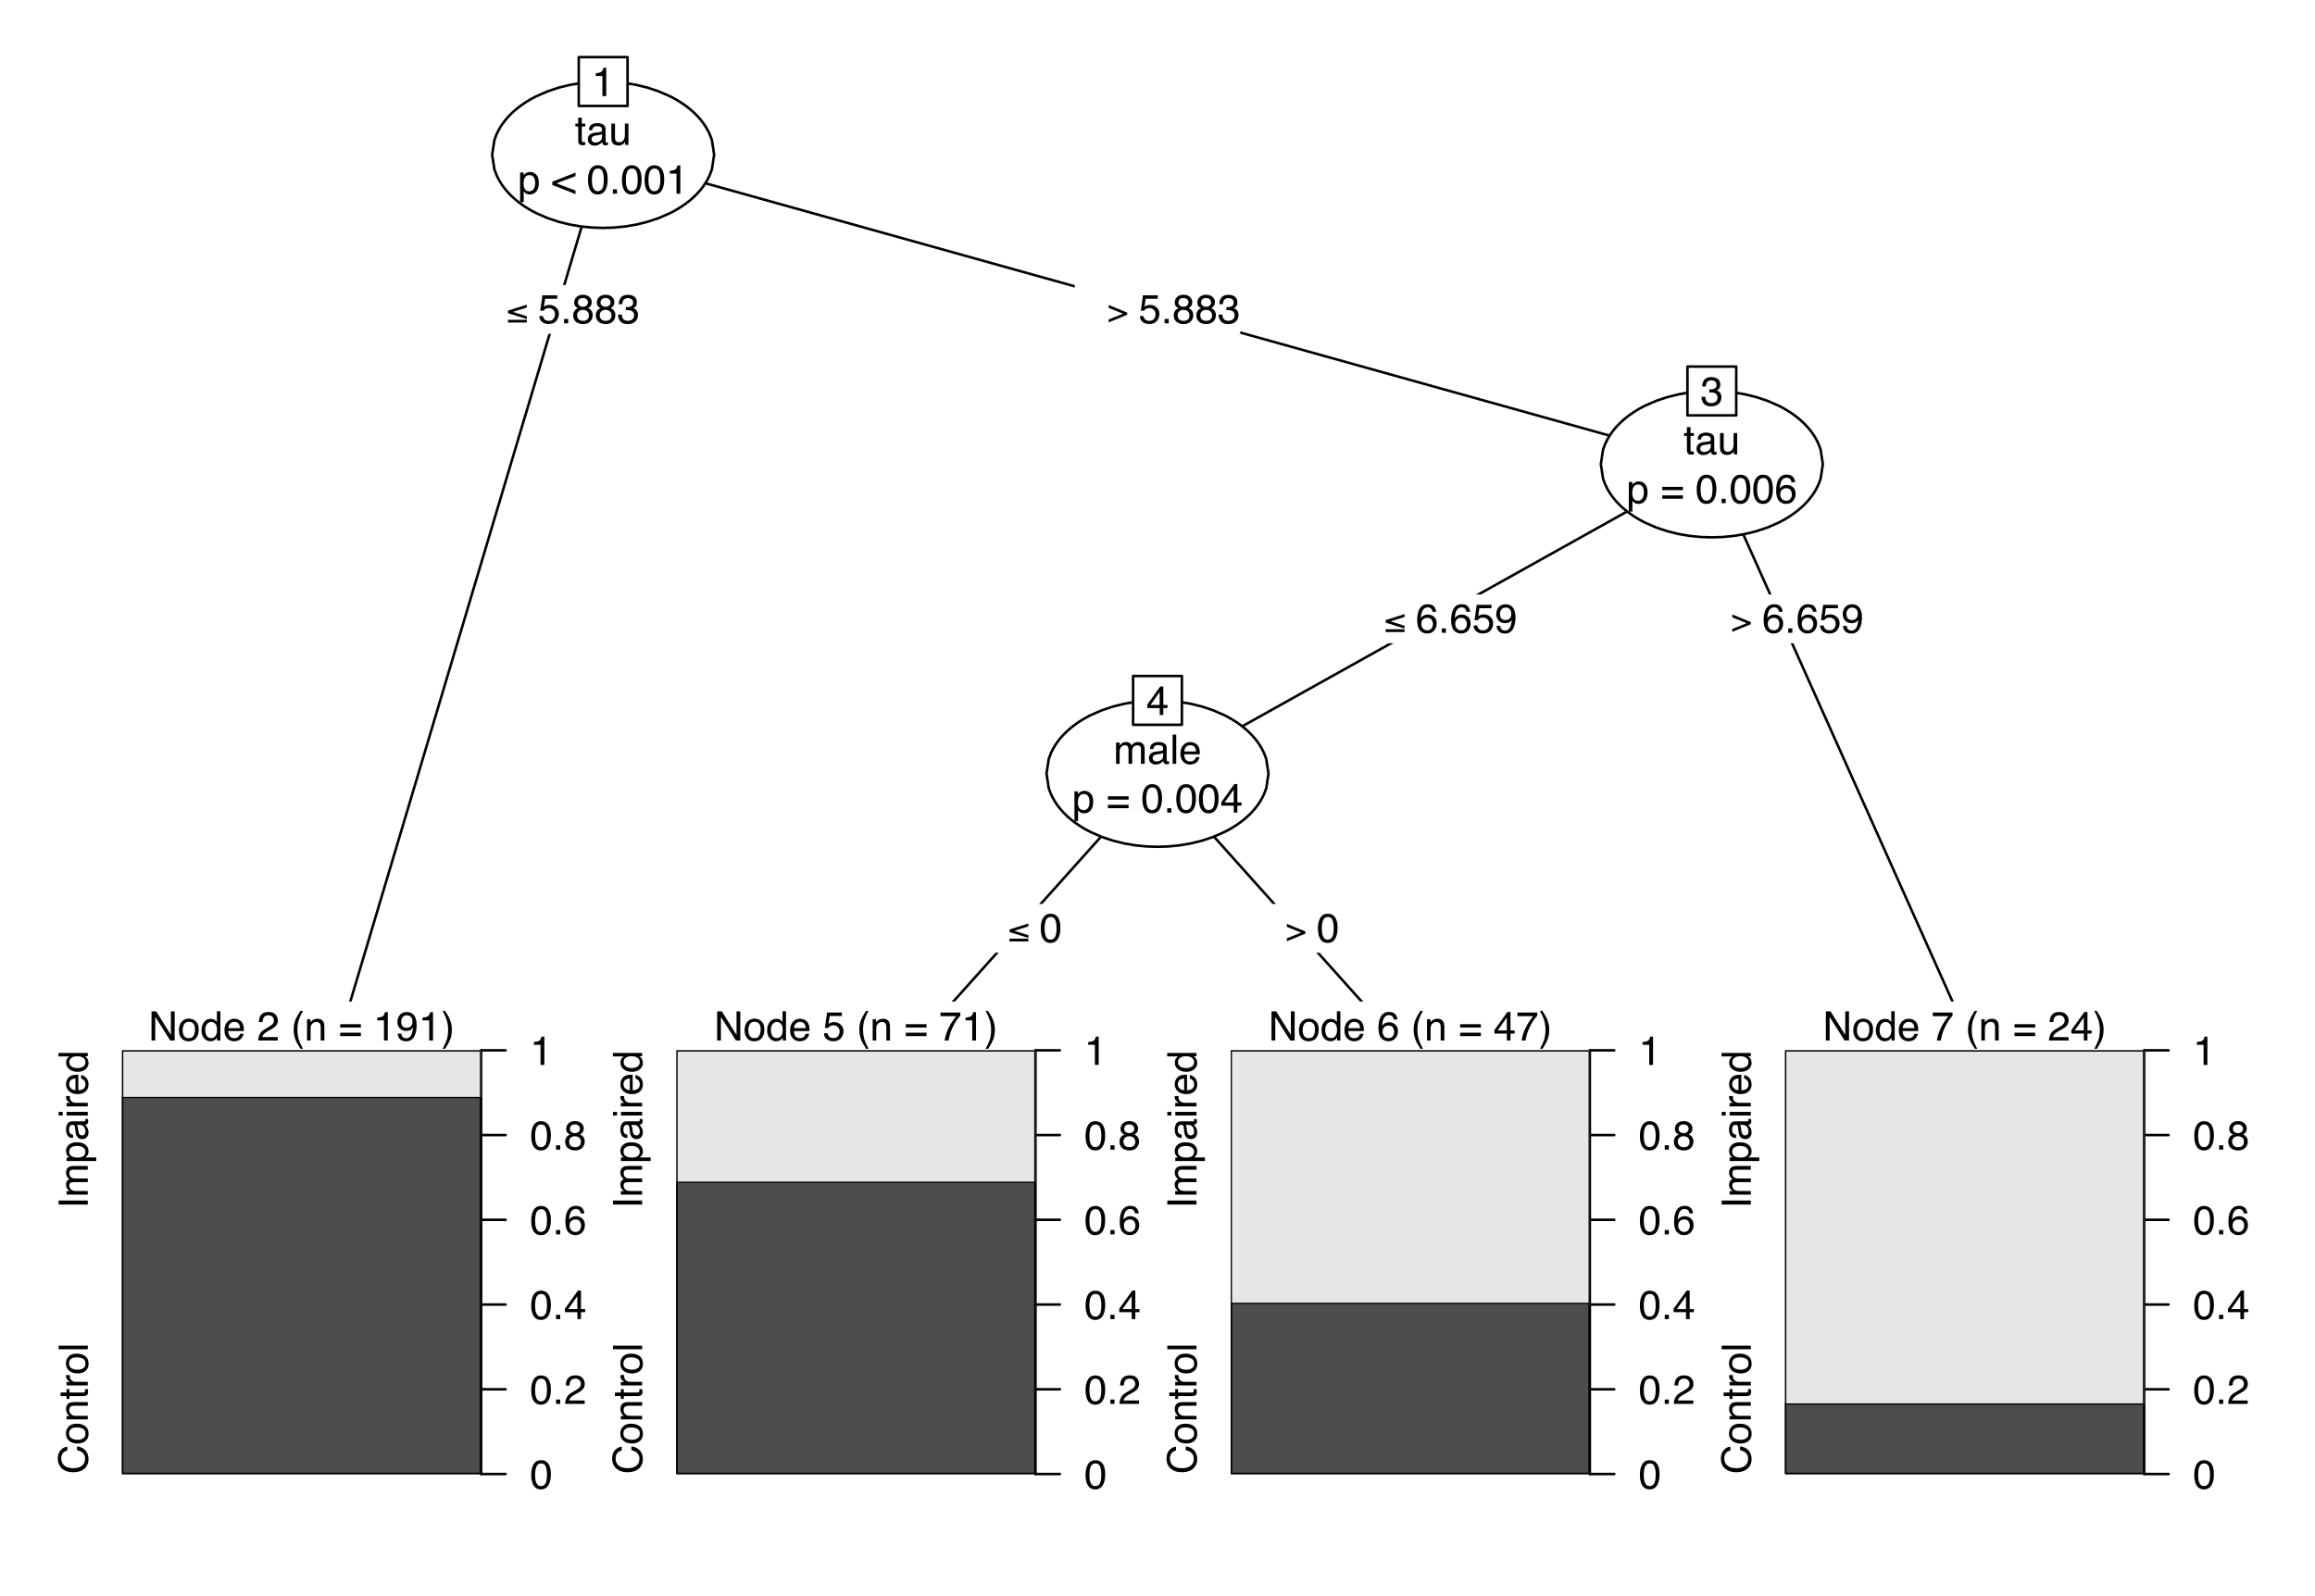 <?xml version="1.0" encoding="UTF-8"?>
<svg xmlns="http://www.w3.org/2000/svg" xmlns:xlink="http://www.w3.org/1999/xlink" width="683pt" height="471pt" viewBox="0 0 683 471" version="1.1">
<defs>
<g>
<symbol overflow="visible" id="glyph0-0">
<path style="stroke:none;" d="M 0.391 0 L 0.391 -8.609 L 7.219 -8.609 L 7.219 0 Z M 6.141 -1.078 L 6.141 -7.531 L 1.469 -7.531 L 1.469 -1.078 Z M 6.141 -1.078 "/>
</symbol>
<symbol overflow="visible" id="glyph0-1">
<path style="stroke:none;" d="M 0.984 -8.031 L 2.047 -8.031 L 2.047 -6.281 L 3.047 -6.281 L 3.047 -5.422 L 2.047 -5.422 L 2.047 -1.312 C 2.047 -1.094 2.125 -0.945 2.281 -0.875 C 2.352 -0.832 2.488 -0.812 2.688 -0.812 C 2.738 -0.812 2.789 -0.812 2.844 -0.812 C 2.906 -0.82 2.973 -0.828 3.047 -0.828 L 3.047 0 C 2.93 0.031 2.805 0.051 2.672 0.062 C 2.547 0.082 2.406 0.094 2.25 0.094 C 1.758 0.094 1.426 -0.031 1.25 -0.281 C 1.07 -0.531 0.984 -0.859 0.984 -1.266 L 0.984 -5.422 L 0.141 -5.422 L 0.141 -6.281 L 0.984 -6.281 Z M 0.984 -8.031 "/>
</symbol>
<symbol overflow="visible" id="glyph0-2">
<path style="stroke:none;" d="M 1.578 -1.672 C 1.578 -1.367 1.688 -1.129 1.906 -0.953 C 2.133 -0.773 2.398 -0.688 2.703 -0.688 C 3.078 -0.688 3.438 -0.77 3.781 -0.938 C 4.375 -1.227 4.672 -1.695 4.672 -2.344 L 4.672 -3.188 C 4.535 -3.113 4.363 -3.047 4.156 -2.984 C 3.957 -2.93 3.758 -2.895 3.562 -2.875 L 2.938 -2.797 C 2.551 -2.742 2.258 -2.66 2.062 -2.547 C 1.738 -2.367 1.578 -2.078 1.578 -1.672 Z M 4.141 -3.797 C 4.379 -3.828 4.539 -3.93 4.625 -4.109 C 4.664 -4.203 4.688 -4.336 4.688 -4.516 C 4.688 -4.867 4.555 -5.125 4.297 -5.281 C 4.047 -5.445 3.688 -5.531 3.219 -5.531 C 2.664 -5.531 2.273 -5.383 2.047 -5.094 C 1.91 -4.926 1.82 -4.68 1.781 -4.359 L 0.797 -4.359 C 0.816 -5.129 1.066 -5.664 1.547 -5.969 C 2.035 -6.27 2.598 -6.422 3.234 -6.422 C 3.973 -6.422 4.57 -6.281 5.031 -6 C 5.488 -5.719 5.719 -5.281 5.719 -4.688 L 5.719 -1.078 C 5.719 -0.973 5.738 -0.883 5.781 -0.812 C 5.832 -0.75 5.93 -0.719 6.078 -0.719 C 6.117 -0.719 6.164 -0.719 6.219 -0.719 C 6.281 -0.727 6.348 -0.738 6.422 -0.75 L 6.422 0.031 C 6.254 0.07 6.125 0.098 6.031 0.109 C 5.945 0.129 5.832 0.141 5.688 0.141 C 5.32 0.141 5.062 0.008 4.906 -0.25 C 4.812 -0.383 4.75 -0.578 4.719 -0.828 C 4.5 -0.547 4.188 -0.301 3.781 -0.094 C 3.383 0.113 2.945 0.219 2.469 0.219 C 1.883 0.219 1.406 0.039 1.031 -0.312 C 0.664 -0.664 0.484 -1.109 0.484 -1.641 C 0.484 -2.223 0.664 -2.676 1.031 -3 C 1.395 -3.32 1.867 -3.52 2.453 -3.594 Z M 3.266 -6.422 Z M 3.266 -6.422 "/>
</symbol>
<symbol overflow="visible" id="glyph0-3">
<path style="stroke:none;" d="M 1.828 -6.281 L 1.828 -2.109 C 1.828 -1.785 1.879 -1.523 1.984 -1.328 C 2.172 -0.953 2.52 -0.766 3.031 -0.766 C 3.758 -0.766 4.258 -1.094 4.531 -1.75 C 4.676 -2.102 4.75 -2.582 4.75 -3.188 L 4.75 -6.281 L 5.797 -6.281 L 5.797 0 L 4.812 0 L 4.812 -0.922 C 4.676 -0.68 4.508 -0.484 4.312 -0.328 C 3.906 0.004 3.414 0.172 2.844 0.172 C 1.945 0.172 1.336 -0.129 1.016 -0.734 C 0.836 -1.047 0.75 -1.473 0.75 -2.016 L 0.75 -6.281 Z M 3.281 -6.422 Z M 3.281 -6.422 "/>
</symbol>
<symbol overflow="visible" id="glyph0-4">
<path style="stroke:none;" d="M 3.422 -0.703 C 3.91 -0.703 4.316 -0.91 4.641 -1.328 C 4.973 -1.742 5.141 -2.359 5.141 -3.172 C 5.141 -3.672 5.066 -4.102 4.922 -4.469 C 4.648 -5.156 4.148 -5.5 3.422 -5.5 C 2.691 -5.5 2.191 -5.133 1.922 -4.406 C 1.773 -4.02 1.703 -3.523 1.703 -2.922 C 1.703 -2.43 1.773 -2.02 1.922 -1.688 C 2.191 -1.031 2.691 -0.703 3.422 -0.703 Z M 0.688 -6.25 L 1.719 -6.25 L 1.719 -5.422 C 1.926 -5.703 2.156 -5.922 2.406 -6.078 C 2.758 -6.305 3.176 -6.422 3.656 -6.422 C 4.375 -6.422 4.977 -6.148 5.469 -5.609 C 5.969 -5.066 6.219 -4.289 6.219 -3.281 C 6.219 -1.906 5.859 -0.926 5.141 -0.344 C 4.691 0.031 4.164 0.219 3.562 0.219 C 3.094 0.219 2.695 0.113 2.375 -0.094 C 2.188 -0.219 1.977 -0.422 1.75 -0.703 L 1.75 2.5 L 0.688 2.5 Z M 0.688 -6.25 "/>
</symbol>
<symbol overflow="visible" id="glyph0-5">
<path style="stroke:none;" d=""/>
</symbol>
<symbol overflow="visible" id="glyph0-6">
<path style="stroke:none;" d="M 0.172 -3.547 L 7.016 -6.234 L 7.016 -5.188 L 1.406 -3.062 L 7.016 -0.938 L 7.016 0.109 L 0.172 -2.578 Z M 0.172 -3.547 "/>
</symbol>
<symbol overflow="visible" id="glyph0-7">
<path style="stroke:none;" d="M 3.25 -8.391 C 4.332 -8.391 5.117 -7.941 5.609 -7.047 C 5.984 -6.359 6.172 -5.41 6.172 -4.203 C 6.172 -3.066 6 -2.125 5.656 -1.375 C 5.164 -0.301 4.359 0.234 3.234 0.234 C 2.234 0.234 1.484 -0.203 0.984 -1.078 C 0.578 -1.816 0.375 -2.801 0.375 -4.031 C 0.375 -4.977 0.5 -5.797 0.75 -6.484 C 1.207 -7.754 2.039 -8.391 3.25 -8.391 Z M 3.234 -0.734 C 3.785 -0.734 4.223 -0.973 4.547 -1.453 C 4.867 -1.941 5.031 -2.848 5.031 -4.172 C 5.031 -5.117 4.91 -5.898 4.672 -6.516 C 4.441 -7.129 3.988 -7.438 3.312 -7.438 C 2.688 -7.438 2.227 -7.145 1.938 -6.562 C 1.656 -5.977 1.516 -5.117 1.516 -3.984 C 1.516 -3.129 1.609 -2.441 1.797 -1.922 C 2.078 -1.129 2.555 -0.734 3.234 -0.734 Z M 3.234 -0.734 "/>
</symbol>
<symbol overflow="visible" id="glyph0-8">
<path style="stroke:none;" d="M 1.031 -1.281 L 2.25 -1.281 L 2.25 0 L 1.031 0 Z M 1.031 -1.281 "/>
</symbol>
<symbol overflow="visible" id="glyph0-9">
<path style="stroke:none;" d="M 1.156 -5.938 L 1.156 -6.75 C 1.914 -6.82 2.441 -6.945 2.734 -7.125 C 3.035 -7.301 3.266 -7.711 3.422 -8.359 L 4.25 -8.359 L 4.25 0 L 3.125 0 L 3.125 -5.938 Z M 1.156 -5.938 "/>
</symbol>
<symbol overflow="visible" id="glyph0-10">
<path style="stroke:none;" d="M 1.484 -2.141 C 1.555 -1.535 1.836 -1.117 2.328 -0.891 C 2.578 -0.773 2.863 -0.719 3.188 -0.719 C 3.812 -0.719 4.273 -0.914 4.578 -1.312 C 4.879 -1.707 5.031 -2.148 5.031 -2.641 C 5.031 -3.223 4.848 -3.676 4.484 -4 C 4.129 -4.32 3.703 -4.484 3.203 -4.484 C 2.836 -4.484 2.523 -4.41 2.266 -4.266 C 2.004 -4.129 1.785 -3.938 1.609 -3.688 L 0.688 -3.734 L 1.328 -8.25 L 5.688 -8.25 L 5.688 -7.234 L 2.125 -7.234 L 1.766 -4.906 C 1.961 -5.051 2.148 -5.16 2.328 -5.234 C 2.641 -5.359 3 -5.422 3.406 -5.422 C 4.176 -5.422 4.828 -5.172 5.359 -4.672 C 5.898 -4.18 6.172 -3.555 6.172 -2.797 C 6.172 -2.004 5.922 -1.301 5.422 -0.688 C 4.93 -0.082 4.148 0.219 3.078 0.219 C 2.398 0.219 1.797 0.023 1.266 -0.359 C 0.742 -0.742 0.453 -1.336 0.391 -2.141 Z M 1.484 -2.141 "/>
</symbol>
<symbol overflow="visible" id="glyph0-11">
<path style="stroke:none;" d="M 3.266 -4.875 C 3.734 -4.875 4.098 -5.004 4.359 -5.266 C 4.617 -5.523 4.75 -5.832 4.75 -6.188 C 4.75 -6.5 4.625 -6.785 4.375 -7.047 C 4.125 -7.316 3.742 -7.453 3.234 -7.453 C 2.723 -7.453 2.352 -7.316 2.125 -7.047 C 1.895 -6.785 1.781 -6.484 1.781 -6.141 C 1.781 -5.742 1.926 -5.43 2.219 -5.203 C 2.52 -4.984 2.867 -4.875 3.266 -4.875 Z M 3.328 -0.719 C 3.816 -0.719 4.223 -0.848 4.547 -1.109 C 4.867 -1.379 5.031 -1.773 5.031 -2.297 C 5.031 -2.836 4.863 -3.25 4.531 -3.531 C 4.195 -3.812 3.77 -3.953 3.25 -3.953 C 2.75 -3.953 2.336 -3.805 2.016 -3.516 C 1.703 -3.234 1.547 -2.836 1.547 -2.328 C 1.547 -1.891 1.691 -1.508 1.984 -1.188 C 2.273 -0.875 2.723 -0.719 3.328 -0.719 Z M 1.828 -4.469 C 1.535 -4.594 1.305 -4.738 1.141 -4.906 C 0.836 -5.219 0.688 -5.625 0.688 -6.125 C 0.688 -6.75 0.91 -7.285 1.359 -7.734 C 1.816 -8.191 2.457 -8.422 3.281 -8.422 C 4.094 -8.422 4.723 -8.207 5.172 -7.781 C 5.629 -7.352 5.859 -6.859 5.859 -6.297 C 5.859 -5.773 5.727 -5.348 5.469 -5.016 C 5.32 -4.836 5.094 -4.66 4.781 -4.484 C 5.125 -4.328 5.395 -4.145 5.594 -3.938 C 5.969 -3.539 6.156 -3.031 6.156 -2.406 C 6.156 -1.664 5.906 -1.039 5.406 -0.531 C 4.914 -0.02 4.219 0.234 3.312 0.234 C 2.488 0.234 1.797 0.016 1.234 -0.422 C 0.672 -0.867 0.391 -1.516 0.391 -2.359 C 0.391 -2.848 0.508 -3.273 0.75 -3.641 C 0.988 -4.004 1.348 -4.281 1.828 -4.469 Z M 1.828 -4.469 "/>
</symbol>
<symbol overflow="visible" id="glyph0-12">
<path style="stroke:none;" d="M 3.125 0.234 C 2.125 0.234 1.398 -0.035 0.953 -0.578 C 0.504 -1.129 0.281 -1.797 0.281 -2.578 L 1.391 -2.578 C 1.43 -2.035 1.531 -1.641 1.688 -1.391 C 1.969 -0.953 2.461 -0.734 3.172 -0.734 C 3.734 -0.734 4.18 -0.879 4.516 -1.172 C 4.848 -1.473 5.016 -1.859 5.016 -2.328 C 5.016 -2.898 4.836 -3.301 4.484 -3.531 C 4.129 -3.77 3.641 -3.891 3.016 -3.891 C 2.941 -3.891 2.867 -3.883 2.797 -3.875 C 2.723 -3.875 2.648 -3.875 2.578 -3.875 L 2.578 -4.812 C 2.691 -4.789 2.785 -4.781 2.859 -4.781 C 2.93 -4.781 3.008 -4.781 3.094 -4.781 C 3.488 -4.781 3.812 -4.844 4.062 -4.969 C 4.508 -5.188 4.734 -5.578 4.734 -6.141 C 4.734 -6.555 4.582 -6.875 4.281 -7.094 C 3.988 -7.32 3.645 -7.438 3.25 -7.438 C 2.551 -7.438 2.066 -7.203 1.797 -6.734 C 1.648 -6.484 1.566 -6.117 1.547 -5.641 L 0.5 -5.641 C 0.5 -6.266 0.625 -6.797 0.875 -7.234 C 1.301 -8.016 2.055 -8.406 3.141 -8.406 C 3.992 -8.406 4.656 -8.211 5.125 -7.828 C 5.594 -7.453 5.828 -6.898 5.828 -6.172 C 5.828 -5.66 5.691 -5.242 5.422 -4.922 C 5.242 -4.723 5.02 -4.566 4.75 -4.453 C 5.188 -4.328 5.531 -4.094 5.781 -3.75 C 6.031 -3.406 6.156 -2.984 6.156 -2.484 C 6.156 -1.68 5.891 -1.023 5.359 -0.516 C 4.836 -0.016 4.094 0.234 3.125 0.234 Z M 3.125 0.234 "/>
</symbol>
<symbol overflow="visible" id="glyph0-13">
<path style="stroke:none;" d="M 0.922 -8.609 L 2.297 -8.609 L 6.641 -1.641 L 6.641 -8.609 L 7.75 -8.609 L 7.75 0 L 6.438 0 L 2.031 -6.969 L 2.031 0 L 0.922 0 Z M 4.25 -8.609 Z M 4.25 -8.609 "/>
</symbol>
<symbol overflow="visible" id="glyph0-14">
<path style="stroke:none;" d="M 3.266 -0.688 C 3.961 -0.688 4.441 -0.945 4.703 -1.469 C 4.961 -2 5.094 -2.586 5.094 -3.234 C 5.094 -3.828 5 -4.305 4.812 -4.672 C 4.508 -5.242 4 -5.531 3.281 -5.531 C 2.633 -5.531 2.164 -5.285 1.875 -4.797 C 1.582 -4.305 1.438 -3.711 1.438 -3.016 C 1.438 -2.348 1.582 -1.789 1.875 -1.344 C 2.164 -0.906 2.629 -0.688 3.266 -0.688 Z M 3.312 -6.453 C 4.113 -6.453 4.789 -6.18 5.344 -5.641 C 5.906 -5.109 6.188 -4.316 6.188 -3.266 C 6.188 -2.254 5.941 -1.414 5.453 -0.75 C 4.961 -0.094 4.203 0.234 3.172 0.234 C 2.305 0.234 1.617 -0.055 1.109 -0.641 C 0.598 -1.234 0.344 -2.02 0.344 -3 C 0.344 -4.051 0.609 -4.891 1.141 -5.516 C 1.68 -6.141 2.406 -6.453 3.312 -6.453 Z M 3.266 -6.422 Z M 3.266 -6.422 "/>
</symbol>
<symbol overflow="visible" id="glyph0-15">
<path style="stroke:none;" d="M 1.438 -3.062 C 1.438 -2.395 1.578 -1.832 1.859 -1.375 C 2.148 -0.926 2.609 -0.703 3.234 -0.703 C 3.723 -0.703 4.125 -0.91 4.438 -1.328 C 4.758 -1.742 4.922 -2.348 4.922 -3.141 C 4.922 -3.93 4.754 -4.516 4.422 -4.891 C 4.098 -5.273 3.703 -5.469 3.234 -5.469 C 2.703 -5.469 2.27 -5.266 1.938 -4.859 C 1.602 -4.453 1.438 -3.852 1.438 -3.062 Z M 3.031 -6.391 C 3.508 -6.391 3.91 -6.285 4.234 -6.078 C 4.422 -5.961 4.633 -5.758 4.875 -5.469 L 4.875 -8.641 L 5.891 -8.641 L 5.891 0 L 4.938 0 L 4.938 -0.875 C 4.695 -0.488 4.406 -0.207 4.062 -0.031 C 3.727 0.133 3.344 0.219 2.906 0.219 C 2.207 0.219 1.602 -0.07 1.094 -0.656 C 0.582 -1.25 0.328 -2.031 0.328 -3 C 0.328 -3.914 0.562 -4.707 1.031 -5.375 C 1.5 -6.051 2.164 -6.391 3.031 -6.391 Z M 3.031 -6.391 "/>
</symbol>
<symbol overflow="visible" id="glyph0-16">
<path style="stroke:none;" d="M 3.391 -6.422 C 3.836 -6.422 4.27 -6.316 4.688 -6.109 C 5.102 -5.898 5.422 -5.629 5.641 -5.297 C 5.848 -4.973 5.988 -4.602 6.062 -4.188 C 6.125 -3.895 6.156 -3.43 6.156 -2.797 L 1.547 -2.797 C 1.566 -2.16 1.719 -1.648 2 -1.266 C 2.281 -0.879 2.719 -0.688 3.312 -0.688 C 3.863 -0.688 4.301 -0.867 4.625 -1.234 C 4.812 -1.441 4.945 -1.688 5.031 -1.969 L 6.062 -1.969 C 6.039 -1.738 5.953 -1.484 5.797 -1.203 C 5.641 -0.922 5.469 -0.688 5.281 -0.5 C 4.957 -0.188 4.555 0.02 4.078 0.125 C 3.828 0.188 3.539 0.219 3.219 0.219 C 2.438 0.219 1.773 -0.062 1.234 -0.625 C 0.691 -1.195 0.422 -1.992 0.422 -3.016 C 0.422 -4.023 0.691 -4.844 1.234 -5.469 C 1.785 -6.102 2.504 -6.422 3.391 -6.422 Z M 5.062 -3.641 C 5.02 -4.098 4.922 -4.461 4.766 -4.734 C 4.484 -5.242 4.004 -5.5 3.328 -5.5 C 2.836 -5.5 2.426 -5.32 2.094 -4.969 C 1.77 -4.625 1.598 -4.18 1.578 -3.641 Z M 3.281 -6.422 Z M 3.281 -6.422 "/>
</symbol>
<symbol overflow="visible" id="glyph0-17">
<path style="stroke:none;" d="M 0.375 0 C 0.414 -0.719 0.566 -1.344 0.828 -1.875 C 1.086 -2.414 1.594 -2.906 2.344 -3.344 L 3.469 -4 C 3.969 -4.289 4.32 -4.539 4.531 -4.75 C 4.852 -5.07 5.016 -5.441 5.016 -5.859 C 5.016 -6.348 4.863 -6.734 4.562 -7.016 C 4.27 -7.305 3.883 -7.453 3.406 -7.453 C 2.676 -7.453 2.176 -7.18 1.906 -6.641 C 1.75 -6.336 1.664 -5.93 1.656 -5.422 L 0.578 -5.422 C 0.586 -6.148 0.723 -6.742 0.984 -7.203 C 1.441 -8.016 2.25 -8.422 3.406 -8.422 C 4.363 -8.422 5.062 -8.16 5.5 -7.641 C 5.945 -7.117 6.172 -6.539 6.172 -5.906 C 6.172 -5.238 5.938 -4.664 5.469 -4.188 C 5.195 -3.906 4.707 -3.566 4 -3.172 L 3.188 -2.734 C 2.812 -2.523 2.516 -2.32 2.297 -2.125 C 1.898 -1.789 1.648 -1.414 1.547 -1 L 6.141 -1 L 6.141 0 Z M 0.375 0 "/>
</symbol>
<symbol overflow="visible" id="glyph0-18">
<path style="stroke:none;" d="M 3.547 -8.75 C 2.93 -7.562 2.535 -6.688 2.359 -6.125 C 2.078 -5.258 1.938 -4.27 1.938 -3.156 C 1.938 -2.02 2.098 -0.984 2.422 -0.047 C 2.609 0.535 2.988 1.367 3.562 2.453 L 2.859 2.453 C 2.285 1.555 1.93 0.984 1.797 0.734 C 1.66 0.492 1.516 0.16 1.359 -0.266 C 1.141 -0.836 0.984 -1.453 0.891 -2.109 C 0.848 -2.453 0.828 -2.773 0.828 -3.078 C 0.828 -4.234 1.008 -5.266 1.375 -6.172 C 1.602 -6.742 2.082 -7.602 2.812 -8.75 Z M 3.547 -8.75 "/>
</symbol>
<symbol overflow="visible" id="glyph0-19">
<path style="stroke:none;" d="M 0.781 -6.281 L 1.781 -6.281 L 1.781 -5.391 C 2.07 -5.754 2.383 -6.016 2.719 -6.172 C 3.051 -6.336 3.422 -6.422 3.828 -6.422 C 4.711 -6.422 5.312 -6.109 5.625 -5.484 C 5.801 -5.141 5.891 -4.656 5.891 -4.031 L 5.891 0 L 4.812 0 L 4.812 -3.953 C 4.812 -4.336 4.754 -4.645 4.641 -4.875 C 4.453 -5.27 4.113 -5.469 3.625 -5.469 C 3.375 -5.469 3.172 -5.441 3.016 -5.391 C 2.723 -5.305 2.469 -5.133 2.25 -4.875 C 2.07 -4.664 1.957 -4.453 1.906 -4.234 C 1.852 -4.016 1.828 -3.695 1.828 -3.281 L 1.828 0 L 0.781 0 Z M 3.25 -6.422 Z M 3.25 -6.422 "/>
</symbol>
<symbol overflow="visible" id="glyph0-20">
<path style="stroke:none;" d="M 6.656 -4.812 L 6.656 -3.828 L 0.547 -3.828 L 0.547 -4.812 Z M 6.656 -2.297 L 6.656 -1.297 L 0.547 -1.297 L 0.547 -2.297 Z M 6.656 -2.297 "/>
</symbol>
<symbol overflow="visible" id="glyph0-21">
<path style="stroke:none;" d="M 1.594 -2.031 C 1.625 -1.445 1.848 -1.047 2.266 -0.828 C 2.484 -0.703 2.727 -0.641 3 -0.641 C 3.5 -0.641 3.926 -0.848 4.281 -1.266 C 4.633 -1.691 4.891 -2.547 5.047 -3.828 C 4.805 -3.461 4.516 -3.203 4.172 -3.047 C 3.828 -2.898 3.453 -2.828 3.047 -2.828 C 2.242 -2.828 1.602 -3.078 1.125 -3.578 C 0.656 -4.086 0.422 -4.738 0.422 -5.531 C 0.422 -6.289 0.656 -6.957 1.125 -7.531 C 1.594 -8.113 2.281 -8.406 3.188 -8.406 C 4.406 -8.406 5.25 -7.852 5.719 -6.75 C 5.969 -6.145 6.094 -5.391 6.094 -4.484 C 6.094 -3.453 5.941 -2.539 5.641 -1.75 C 5.129 -0.426 4.258 0.234 3.031 0.234 C 2.219 0.234 1.598 0.02 1.172 -0.406 C 0.742 -0.844 0.531 -1.383 0.531 -2.031 Z M 3.188 -3.75 C 3.613 -3.75 4 -3.883 4.344 -4.156 C 4.688 -4.438 4.859 -4.922 4.859 -5.609 C 4.859 -6.223 4.703 -6.68 4.391 -6.984 C 4.078 -7.285 3.68 -7.438 3.203 -7.438 C 2.691 -7.438 2.285 -7.266 1.984 -6.922 C 1.68 -6.578 1.531 -6.113 1.531 -5.531 C 1.531 -4.988 1.66 -4.555 1.922 -4.234 C 2.191 -3.91 2.613 -3.75 3.188 -3.75 Z M 3.188 -3.75 "/>
</symbol>
<symbol overflow="visible" id="glyph0-22">
<path style="stroke:none;" d="M 0.422 2.453 C 1.035 1.242 1.438 0.359 1.625 -0.203 C 1.895 -1.035 2.031 -2.02 2.031 -3.156 C 2.031 -4.281 1.867 -5.312 1.547 -6.25 C 1.359 -6.832 0.977 -7.664 0.406 -8.75 L 1.109 -8.75 C 1.711 -7.789 2.078 -7.195 2.203 -6.969 C 2.328 -6.75 2.461 -6.441 2.609 -6.047 C 2.797 -5.555 2.93 -5.07 3.016 -4.594 C 3.098 -4.113 3.141 -3.656 3.141 -3.219 C 3.141 -2.062 2.953 -1.031 2.578 -0.125 C 2.348 0.457 1.875 1.316 1.156 2.453 Z M 0.422 2.453 "/>
</symbol>
<symbol overflow="visible" id="glyph0-23">
<path style="stroke:none;" d="M 3.969 -2.969 L 3.969 -6.781 L 1.281 -2.969 Z M 3.984 0 L 3.984 -2.047 L 0.312 -2.047 L 0.312 -3.078 L 4.156 -8.422 L 5.047 -8.422 L 5.047 -2.969 L 6.281 -2.969 L 6.281 -2.047 L 5.047 -2.047 L 5.047 0 Z M 3.984 0 "/>
</symbol>
<symbol overflow="visible" id="glyph0-24">
<path style="stroke:none;" d="M 3.516 -8.422 C 4.453 -8.422 5.102 -8.176 5.469 -7.688 C 5.844 -7.207 6.031 -6.707 6.031 -6.188 L 4.984 -6.188 C 4.922 -6.52 4.82 -6.781 4.688 -6.969 C 4.426 -7.32 4.039 -7.5 3.531 -7.5 C 2.938 -7.5 2.461 -7.223 2.109 -6.672 C 1.766 -6.129 1.578 -5.352 1.547 -4.344 C 1.785 -4.695 2.086 -4.961 2.453 -5.141 C 2.785 -5.297 3.16 -5.375 3.578 -5.375 C 4.285 -5.375 4.898 -5.148 5.422 -4.703 C 5.941 -4.254 6.203 -3.582 6.203 -2.688 C 6.203 -1.926 5.953 -1.25 5.453 -0.656 C 4.961 -0.07 4.258 0.219 3.344 0.219 C 2.551 0.219 1.867 -0.078 1.297 -0.672 C 0.734 -1.273 0.453 -2.281 0.453 -3.688 C 0.453 -4.727 0.578 -5.613 0.828 -6.344 C 1.316 -7.727 2.211 -8.422 3.516 -8.422 Z M 3.438 -0.719 C 3.988 -0.719 4.398 -0.906 4.672 -1.281 C 4.953 -1.656 5.094 -2.098 5.094 -2.609 C 5.094 -3.035 4.969 -3.441 4.719 -3.828 C 4.477 -4.211 4.031 -4.406 3.375 -4.406 C 2.926 -4.406 2.531 -4.254 2.188 -3.953 C 1.844 -3.66 1.672 -3.211 1.672 -2.609 C 1.672 -2.078 1.828 -1.629 2.141 -1.266 C 2.453 -0.898 2.883 -0.719 3.438 -0.719 Z M 3.438 -0.719 "/>
</symbol>
<symbol overflow="visible" id="glyph0-25">
<path style="stroke:none;" d="M 0.781 -6.281 L 1.812 -6.281 L 1.812 -5.391 C 2.062 -5.691 2.289 -5.914 2.5 -6.062 C 2.844 -6.301 3.238 -6.422 3.688 -6.422 C 4.188 -6.422 4.586 -6.297 4.891 -6.047 C 5.055 -5.91 5.211 -5.703 5.359 -5.422 C 5.586 -5.766 5.859 -6.016 6.172 -6.172 C 6.492 -6.336 6.852 -6.422 7.25 -6.422 C 8.094 -6.422 8.664 -6.113 8.969 -5.5 C 9.133 -5.176 9.219 -4.734 9.219 -4.172 L 9.219 0 L 8.125 0 L 8.125 -4.359 C 8.125 -4.773 8.02 -5.062 7.812 -5.219 C 7.602 -5.375 7.348 -5.453 7.047 -5.453 C 6.629 -5.453 6.27 -5.312 5.969 -5.031 C 5.676 -4.758 5.531 -4.301 5.531 -3.656 L 5.531 0 L 4.453 0 L 4.453 -4.094 C 4.453 -4.52 4.398 -4.832 4.297 -5.031 C 4.141 -5.32 3.844 -5.469 3.406 -5.469 C 3.008 -5.469 2.645 -5.312 2.312 -5 C 1.988 -4.695 1.828 -4.141 1.828 -3.328 L 1.828 0 L 0.781 0 Z M 0.781 -6.281 "/>
</symbol>
<symbol overflow="visible" id="glyph0-26">
<path style="stroke:none;" d="M 0.797 -8.609 L 1.859 -8.609 L 1.859 0 L 0.797 0 Z M 0.797 -8.609 "/>
</symbol>
<symbol overflow="visible" id="glyph0-27">
<path style="stroke:none;" d="M 6.281 -8.25 L 6.281 -7.328 C 6.008 -7.066 5.648 -6.613 5.203 -5.969 C 4.754 -5.32 4.359 -4.625 4.016 -3.875 C 3.672 -3.133 3.41 -2.469 3.234 -1.875 C 3.129 -1.488 2.984 -0.863 2.797 0 L 1.641 0 C 1.898 -1.602 2.484 -3.195 3.391 -4.781 C 3.93 -5.707 4.492 -6.508 5.078 -7.188 L 0.438 -7.188 L 0.438 -8.25 Z M 6.281 -8.25 "/>
</symbol>
<symbol overflow="visible" id="glyph1-0">
<path style="stroke:none;" d="M 0.594 2.125 L 0.594 -8.469 L 6.594 -8.469 L 6.594 2.125 Z M 1.266 1.453 L 5.938 1.453 L 5.938 -7.781 L 1.266 -7.781 Z M 1.266 1.453 "/>
</symbol>
<symbol overflow="visible" id="glyph1-1">
<path style="stroke:none;" d="M 6.078 -0.219 L 0.516 -0.219 L 0.516 -1.031 L 6.078 -1.031 Z M 1.953 -3.359 L 6.078 -2.078 L 6.078 -1.234 L 0.531 -2.984 L 0.531 -3.75 L 6.078 -5.5 L 6.078 -4.656 Z M 1.953 -3.359 "/>
</symbol>
<symbol overflow="visible" id="glyph1-2">
<path style="stroke:none;" d="M 6.031 -2.516 L 0.562 -0.266 L 0.562 -1.125 L 4.781 -2.828 L 0.562 -4.531 L 0.562 -5.406 L 6.031 -3.156 Z M 6.031 -2.516 "/>
</symbol>
<symbol overflow="visible" id="glyph2-0">
<path style="stroke:none;" d="M 0 -0.391 L -8.609 -0.391 L -8.609 -7.219 L 0 -7.219 Z M -1.078 -6.141 L -7.531 -6.141 L -7.531 -1.469 L -1.078 -1.469 Z M -1.078 -6.141 "/>
</symbol>
<symbol overflow="visible" id="glyph2-1">
<path style="stroke:none;" d="M -8.844 -4.547 C -8.844 -5.629 -8.555 -6.473 -7.984 -7.078 C -7.41 -7.68 -6.758 -8.016 -6.031 -8.078 L -6.031 -6.938 C -6.582 -6.812 -7.02 -6.555 -7.344 -6.172 C -7.664 -5.785 -7.828 -5.242 -7.828 -4.547 C -7.828 -3.703 -7.531 -3.02 -6.938 -2.5 C -6.344 -1.977 -5.43 -1.719 -4.203 -1.719 C -3.191 -1.719 -2.367 -1.953 -1.734 -2.422 C -1.109 -2.891 -0.797 -3.594 -0.797 -4.531 C -0.797 -5.383 -1.129 -6.039 -1.797 -6.5 C -2.141 -6.727 -2.598 -6.906 -3.172 -7.031 L -3.172 -8.156 C -2.266 -8.062 -1.504 -7.727 -0.891 -7.156 C -0.148 -6.469 0.219 -5.547 0.219 -4.391 C 0.219 -3.391 -0.082 -2.551 -0.688 -1.875 C -1.488 -0.977 -2.723 -0.531 -4.391 -0.531 C -5.66 -0.531 -6.703 -0.863 -7.516 -1.531 C -8.398 -2.258 -8.844 -3.266 -8.844 -4.547 Z M -8.844 -4.312 Z M -8.844 -4.312 "/>
</symbol>
<symbol overflow="visible" id="glyph2-2">
<path style="stroke:none;" d="M -0.688 -3.266 C -0.688 -3.961 -0.945 -4.441 -1.469 -4.703 C -2 -4.961 -2.586 -5.094 -3.234 -5.094 C -3.828 -5.094 -4.305 -5 -4.672 -4.812 C -5.242 -4.508 -5.531 -4 -5.531 -3.281 C -5.531 -2.633 -5.285 -2.164 -4.797 -1.875 C -4.305 -1.582 -3.711 -1.438 -3.016 -1.438 C -2.348 -1.438 -1.789 -1.582 -1.344 -1.875 C -0.906 -2.164 -0.688 -2.629 -0.688 -3.266 Z M -6.453 -3.312 C -6.453 -4.113 -6.18 -4.789 -5.641 -5.344 C -5.109 -5.906 -4.316 -6.188 -3.266 -6.188 C -2.254 -6.188 -1.414 -5.941 -0.75 -5.453 C -0.094 -4.961 0.234 -4.203 0.234 -3.172 C 0.234 -2.305 -0.055 -1.617 -0.641 -1.109 C -1.234 -0.598 -2.02 -0.344 -3 -0.344 C -4.051 -0.344 -4.891 -0.609 -5.516 -1.141 C -6.141 -1.68 -6.453 -2.406 -6.453 -3.312 Z M -6.422 -3.266 Z M -6.422 -3.266 "/>
</symbol>
<symbol overflow="visible" id="glyph2-3">
<path style="stroke:none;" d="M -6.281 -0.781 L -6.281 -1.781 L -5.391 -1.781 C -5.754 -2.07 -6.016 -2.383 -6.172 -2.719 C -6.336 -3.051 -6.422 -3.422 -6.422 -3.828 C -6.422 -4.711 -6.109 -5.312 -5.484 -5.625 C -5.141 -5.801 -4.656 -5.891 -4.031 -5.891 L 0 -5.891 L 0 -4.812 L -3.953 -4.812 C -4.336 -4.812 -4.645 -4.754 -4.875 -4.641 C -5.27 -4.453 -5.469 -4.113 -5.469 -3.625 C -5.469 -3.375 -5.441 -3.172 -5.391 -3.016 C -5.305 -2.723 -5.133 -2.469 -4.875 -2.25 C -4.664 -2.07 -4.453 -1.957 -4.234 -1.906 C -4.016 -1.852 -3.695 -1.828 -3.281 -1.828 L 0 -1.828 L 0 -0.781 Z M -6.422 -3.25 Z M -6.422 -3.25 "/>
</symbol>
<symbol overflow="visible" id="glyph2-4">
<path style="stroke:none;" d="M -8.031 -0.984 L -8.031 -2.047 L -6.281 -2.047 L -6.281 -3.047 L -5.422 -3.047 L -5.422 -2.047 L -1.312 -2.047 C -1.094 -2.047 -0.945 -2.125 -0.875 -2.281 C -0.832 -2.352 -0.812 -2.488 -0.812 -2.688 C -0.812 -2.738 -0.812 -2.789 -0.812 -2.844 C -0.82 -2.906 -0.828 -2.973 -0.828 -3.047 L 0 -3.047 C 0.031 -2.93 0.051 -2.805 0.062 -2.672 C 0.082 -2.547 0.094 -2.406 0.094 -2.25 C 0.094 -1.758 -0.031 -1.426 -0.281 -1.25 C -0.531 -1.07 -0.859 -0.984 -1.266 -0.984 L -5.422 -0.984 L -5.422 -0.141 L -6.281 -0.141 L -6.281 -0.984 Z M -8.031 -0.984 "/>
</symbol>
<symbol overflow="visible" id="glyph2-5">
<path style="stroke:none;" d="M -6.281 -0.797 L -6.281 -1.812 L -5.188 -1.812 C -5.406 -1.883 -5.664 -2.082 -5.969 -2.406 C -6.27 -2.727 -6.422 -3.098 -6.422 -3.516 C -6.422 -3.535 -6.414 -3.566 -6.406 -3.609 C -6.406 -3.66 -6.398 -3.742 -6.391 -3.859 L -5.281 -3.859 C -5.289 -3.797 -5.297 -3.738 -5.297 -3.688 C -5.297 -3.633 -5.297 -3.578 -5.297 -3.516 C -5.297 -2.984 -5.125 -2.57 -4.781 -2.281 C -4.445 -2 -4.055 -1.859 -3.609 -1.859 L 0 -1.859 L 0 -0.797 Z M -6.281 -0.797 "/>
</symbol>
<symbol overflow="visible" id="glyph2-6">
<path style="stroke:none;" d="M -8.609 -0.797 L -8.609 -1.859 L 0 -1.859 L 0 -0.797 Z M -8.609 -0.797 "/>
</symbol>
<symbol overflow="visible" id="glyph2-7">
<path style="stroke:none;" d="M -8.609 -1.172 L -8.609 -2.359 L 0 -2.359 L 0 -1.172 Z M -8.609 -1.172 "/>
</symbol>
<symbol overflow="visible" id="glyph2-8">
<path style="stroke:none;" d="M -6.281 -0.781 L -6.281 -1.812 L -5.391 -1.812 C -5.691 -2.062 -5.914 -2.289 -6.062 -2.5 C -6.301 -2.844 -6.422 -3.238 -6.422 -3.688 C -6.422 -4.188 -6.297 -4.586 -6.047 -4.891 C -5.91 -5.055 -5.703 -5.211 -5.422 -5.359 C -5.766 -5.586 -6.016 -5.859 -6.172 -6.172 C -6.336 -6.492 -6.422 -6.852 -6.422 -7.25 C -6.422 -8.094 -6.113 -8.664 -5.5 -8.969 C -5.176 -9.133 -4.734 -9.219 -4.172 -9.219 L 0 -9.219 L 0 -8.125 L -4.359 -8.125 C -4.773 -8.125 -5.062 -8.02 -5.219 -7.812 C -5.375 -7.602 -5.453 -7.348 -5.453 -7.047 C -5.453 -6.629 -5.312 -6.27 -5.031 -5.969 C -4.758 -5.676 -4.301 -5.531 -3.656 -5.531 L 0 -5.531 L 0 -4.453 L -4.094 -4.453 C -4.52 -4.453 -4.832 -4.398 -5.031 -4.297 C -5.32 -4.141 -5.469 -3.844 -5.469 -3.406 C -5.469 -3.008 -5.312 -2.645 -5 -2.312 C -4.695 -1.988 -4.141 -1.828 -3.328 -1.828 L 0 -1.828 L 0 -0.781 Z M -6.281 -0.781 "/>
</symbol>
<symbol overflow="visible" id="glyph2-9">
<path style="stroke:none;" d="M -0.703 -3.422 C -0.703 -3.91 -0.91 -4.316 -1.328 -4.641 C -1.742 -4.973 -2.359 -5.141 -3.172 -5.141 C -3.672 -5.141 -4.102 -5.066 -4.469 -4.922 C -5.156 -4.648 -5.5 -4.148 -5.5 -3.422 C -5.5 -2.691 -5.133 -2.191 -4.406 -1.922 C -4.02 -1.773 -3.523 -1.703 -2.922 -1.703 C -2.43 -1.703 -2.02 -1.773 -1.688 -1.922 C -1.031 -2.191 -0.703 -2.691 -0.703 -3.422 Z M -6.25 -0.688 L -6.25 -1.719 L -5.422 -1.719 C -5.703 -1.926 -5.922 -2.156 -6.078 -2.406 C -6.305 -2.758 -6.422 -3.176 -6.422 -3.656 C -6.422 -4.375 -6.148 -4.977 -5.609 -5.469 C -5.066 -5.969 -4.289 -6.219 -3.281 -6.219 C -1.906 -6.219 -0.926 -5.859 -0.344 -5.141 C 0.031 -4.691 0.219 -4.164 0.219 -3.562 C 0.219 -3.094 0.113 -2.695 -0.094 -2.375 C -0.219 -2.188 -0.422 -1.977 -0.703 -1.75 L 2.5 -1.75 L 2.5 -0.688 Z M -6.25 -0.688 "/>
</symbol>
<symbol overflow="visible" id="glyph2-10">
<path style="stroke:none;" d="M -1.672 -1.578 C -1.367 -1.578 -1.129 -1.688 -0.953 -1.906 C -0.773 -2.133 -0.688 -2.398 -0.688 -2.703 C -0.688 -3.078 -0.77 -3.438 -0.938 -3.781 C -1.227 -4.375 -1.695 -4.672 -2.344 -4.672 L -3.188 -4.672 C -3.113 -4.535 -3.047 -4.363 -2.984 -4.156 C -2.93 -3.957 -2.895 -3.758 -2.875 -3.562 L -2.797 -2.938 C -2.742 -2.551 -2.66 -2.258 -2.547 -2.062 C -2.367 -1.738 -2.078 -1.578 -1.672 -1.578 Z M -3.797 -4.141 C -3.828 -4.379 -3.93 -4.539 -4.109 -4.625 C -4.203 -4.664 -4.336 -4.688 -4.516 -4.688 C -4.867 -4.688 -5.125 -4.555 -5.281 -4.297 C -5.445 -4.047 -5.531 -3.688 -5.531 -3.219 C -5.531 -2.664 -5.383 -2.273 -5.094 -2.047 C -4.926 -1.91 -4.68 -1.82 -4.359 -1.781 L -4.359 -0.797 C -5.129 -0.816 -5.664 -1.066 -5.969 -1.547 C -6.27 -2.035 -6.422 -2.598 -6.422 -3.234 C -6.422 -3.973 -6.281 -4.57 -6 -5.031 C -5.719 -5.488 -5.281 -5.719 -4.688 -5.719 L -1.078 -5.719 C -0.973 -5.719 -0.883 -5.738 -0.812 -5.781 C -0.75 -5.832 -0.719 -5.93 -0.719 -6.078 C -0.719 -6.117 -0.719 -6.164 -0.719 -6.219 C -0.727 -6.281 -0.738 -6.348 -0.75 -6.422 L 0.031 -6.422 C 0.07 -6.254 0.098 -6.125 0.109 -6.031 C 0.129 -5.945 0.141 -5.832 0.141 -5.688 C 0.141 -5.32 0.008 -5.062 -0.25 -4.906 C -0.383 -4.812 -0.578 -4.75 -0.828 -4.719 C -0.547 -4.5 -0.301 -4.188 -0.094 -3.781 C 0.113 -3.383 0.219 -2.945 0.219 -2.469 C 0.219 -1.883 0.039 -1.406 -0.312 -1.031 C -0.664 -0.664 -1.109 -0.484 -1.641 -0.484 C -2.223 -0.484 -2.676 -0.664 -3 -1.031 C -3.32 -1.395 -3.52 -1.867 -3.594 -2.453 Z M -6.422 -3.266 Z M -6.422 -3.266 "/>
</symbol>
<symbol overflow="visible" id="glyph2-11">
<path style="stroke:none;" d="M -6.25 -0.781 L -6.25 -1.844 L 0 -1.844 L 0 -0.781 Z M -8.609 -0.781 L -8.609 -1.844 L -7.406 -1.844 L -7.406 -0.781 Z M -8.609 -0.781 "/>
</symbol>
<symbol overflow="visible" id="glyph2-12">
<path style="stroke:none;" d="M -6.422 -3.391 C -6.422 -3.836 -6.316 -4.27 -6.109 -4.688 C -5.898 -5.102 -5.629 -5.422 -5.297 -5.641 C -4.973 -5.848 -4.602 -5.988 -4.188 -6.062 C -3.895 -6.125 -3.43 -6.156 -2.797 -6.156 L -2.797 -1.547 C -2.16 -1.566 -1.648 -1.719 -1.266 -2 C -0.879 -2.281 -0.688 -2.719 -0.688 -3.312 C -0.688 -3.863 -0.867 -4.301 -1.234 -4.625 C -1.441 -4.812 -1.688 -4.945 -1.969 -5.031 L -1.969 -6.062 C -1.738 -6.039 -1.484 -5.953 -1.203 -5.797 C -0.922 -5.641 -0.688 -5.469 -0.5 -5.281 C -0.188 -4.957 0.02 -4.555 0.125 -4.078 C 0.188 -3.828 0.219 -3.539 0.219 -3.219 C 0.219 -2.438 -0.062 -1.773 -0.625 -1.234 C -1.195 -0.691 -1.992 -0.422 -3.016 -0.422 C -4.023 -0.422 -4.844 -0.691 -5.469 -1.234 C -6.102 -1.785 -6.422 -2.504 -6.422 -3.391 Z M -3.641 -5.062 C -4.098 -5.02 -4.461 -4.922 -4.734 -4.766 C -5.242 -4.484 -5.5 -4.004 -5.5 -3.328 C -5.5 -2.836 -5.32 -2.426 -4.969 -2.094 C -4.625 -1.77 -4.18 -1.598 -3.641 -1.578 Z M -6.422 -3.281 Z M -6.422 -3.281 "/>
</symbol>
<symbol overflow="visible" id="glyph2-13">
<path style="stroke:none;" d="M -3.062 -1.438 C -2.395 -1.438 -1.832 -1.578 -1.375 -1.859 C -0.926 -2.148 -0.703 -2.609 -0.703 -3.234 C -0.703 -3.723 -0.91 -4.125 -1.328 -4.438 C -1.742 -4.758 -2.348 -4.922 -3.141 -4.922 C -3.93 -4.922 -4.516 -4.754 -4.891 -4.422 C -5.273 -4.098 -5.469 -3.703 -5.469 -3.234 C -5.469 -2.703 -5.266 -2.27 -4.859 -1.938 C -4.453 -1.602 -3.852 -1.438 -3.062 -1.438 Z M -6.391 -3.031 C -6.391 -3.508 -6.285 -3.91 -6.078 -4.234 C -5.961 -4.422 -5.758 -4.633 -5.469 -4.875 L -8.641 -4.875 L -8.641 -5.891 L 0 -5.891 L 0 -4.938 L -0.875 -4.938 C -0.488 -4.695 -0.207 -4.406 -0.031 -4.062 C 0.133 -3.727 0.219 -3.344 0.219 -2.906 C 0.219 -2.207 -0.07 -1.602 -0.656 -1.094 C -1.25 -0.582 -2.031 -0.328 -3 -0.328 C -3.914 -0.328 -4.707 -0.562 -5.375 -1.031 C -6.051 -1.5 -6.391 -2.164 -6.391 -3.031 Z M -6.391 -3.031 "/>
</symbol>
</g>
<clipPath id="clip1">
  <path d="M 36 309.961 L 141.949 309.961 L 141.949 435 L 36 435 Z M 36 309.961 "/>
</clipPath>
<clipPath id="clip2">
  <path d="M 36 323 L 141.949 323 L 141.949 435 L 36 435 Z M 36 323 "/>
</clipPath>
<clipPath id="clip3">
  <path d="M 36 309.961 L 141.949 309.961 L 141.949 324 L 36 324 Z M 36 309.961 "/>
</clipPath>
<clipPath id="clip4">
  <path d="M 36 309.961 L 141.949 309.961 L 141.949 435 L 36 435 Z M 36 309.961 "/>
</clipPath>
<clipPath id="clip5">
  <path d="M 199.551 309.961 L 305.5 309.961 L 305.5 435 L 199.551 435 Z M 199.551 309.961 "/>
</clipPath>
<clipPath id="clip6">
  <path d="M 199.551 348 L 305.5 348 L 305.5 435 L 199.551 435 Z M 199.551 348 "/>
</clipPath>
<clipPath id="clip7">
  <path d="M 199.551 309.961 L 305.5 309.961 L 305.5 349 L 199.551 349 Z M 199.551 309.961 "/>
</clipPath>
<clipPath id="clip8">
  <path d="M 199.551 309.961 L 305.5 309.961 L 305.5 435 L 199.551 435 Z M 199.551 309.961 "/>
</clipPath>
<clipPath id="clip9">
  <path d="M 363.102 309.961 L 469.051 309.961 L 469.051 435 L 363.102 435 Z M 363.102 309.961 "/>
</clipPath>
<clipPath id="clip10">
  <path d="M 363.102 384 L 469.051 384 L 469.051 435 L 363.102 435 Z M 363.102 384 "/>
</clipPath>
<clipPath id="clip11">
  <path d="M 363.102 309.961 L 469.051 309.961 L 469.051 385 L 363.102 385 Z M 363.102 309.961 "/>
</clipPath>
<clipPath id="clip12">
  <path d="M 363.102 309.961 L 469.051 309.961 L 469.051 435 L 363.102 435 Z M 363.102 309.961 "/>
</clipPath>
<clipPath id="clip13">
  <path d="M 526.648 309.961 L 632.598 309.961 L 632.598 435 L 526.648 435 Z M 526.648 309.961 "/>
</clipPath>
<clipPath id="clip14">
  <path d="M 526.648 414 L 632.598 414 L 632.598 435 L 526.648 435 Z M 526.648 414 "/>
</clipPath>
<clipPath id="clip15">
  <path d="M 526.648 413 L 632.598 413 L 632.598 435 L 526.648 435 Z M 526.648 413 "/>
</clipPath>
<clipPath id="clip16">
  <path d="M 526.648 309.961 L 632.598 309.961 L 632.598 415 L 526.648 415 Z M 526.648 309.961 "/>
</clipPath>
<clipPath id="clip17">
  <path d="M 526.648 309.961 L 632.598 309.961 L 632.598 435 L 526.648 435 Z M 526.648 309.961 "/>
</clipPath>
</defs>
<g id="surface1">
<rect x="0" y="0" width="683" height="471" style="fill:rgb(100%,100%,100%);fill-opacity:1;stroke:none;"/>
<path style="fill:none;stroke-width:0.75;stroke-linecap:round;stroke-linejoin:round;stroke:rgb(0%,0%,0%);stroke-opacity:1;stroke-miterlimit:10;" d="M 177.949 45.66 L 96.176 319.621 "/>
<path style="fill:none;stroke-width:0.75;stroke-linecap:round;stroke-linejoin:round;stroke:rgb(0%,0%,0%);stroke-opacity:1;stroke-miterlimit:10;" d="M 177.949 45.66 L 505.051 136.98 "/>
<path style="fill-rule:nonzero;fill:rgb(100%,100%,100%);fill-opacity:1;stroke-width:0.75;stroke-linecap:round;stroke-linejoin:round;stroke:rgb(0%,0%,0%);stroke-opacity:1;stroke-miterlimit:10;" d="M 145.203 45.66 L 145.859 41.363 L 146.512 39.613 L 147.168 38.289 L 147.824 37.195 L 148.477 36.246 L 149.133 35.402 L 149.789 34.637 L 150.441 33.941 L 151.098 33.297 L 151.754 32.699 L 152.406 32.145 L 153.062 31.621 L 153.719 31.133 L 154.371 30.672 L 155.027 30.234 L 155.684 29.824 L 156.336 29.434 L 156.992 29.062 L 157.648 28.711 L 158.301 28.379 L 161.578 26.953 L 164.852 25.863 L 168.125 25.055 L 171.402 24.496 L 174.676 24.168 L 177.949 24.059 L 181.227 24.168 L 184.5 24.496 L 187.773 25.055 L 191.047 25.863 L 194.324 26.953 L 197.598 28.379 L 198.254 28.711 L 198.906 29.062 L 199.562 29.434 L 200.219 29.824 L 200.871 30.234 L 201.527 30.672 L 202.184 31.133 L 202.836 31.621 L 203.492 32.145 L 204.148 32.699 L 204.801 33.297 L 205.457 33.941 L 206.113 34.637 L 206.766 35.402 L 207.422 36.246 L 208.078 37.195 L 208.73 38.289 L 209.387 39.613 L 210.043 41.363 L 210.695 45.66 L 210.043 49.957 L 209.387 51.707 L 208.73 53.031 L 208.078 54.125 L 207.422 55.074 L 206.766 55.918 L 206.113 56.684 L 205.457 57.379 L 204.801 58.023 L 204.148 58.621 L 203.492 59.176 L 202.836 59.699 L 202.184 60.188 L 201.527 60.648 L 200.871 61.086 L 200.219 61.496 L 199.562 61.887 L 198.906 62.258 L 198.254 62.605 L 197.598 62.941 L 194.324 64.367 L 191.047 65.457 L 187.773 66.266 L 184.5 66.824 L 181.227 67.152 L 177.949 67.262 L 174.676 67.152 L 171.402 66.824 L 168.125 66.266 L 164.852 65.457 L 161.578 64.367 L 158.301 62.941 L 157.648 62.605 L 156.992 62.258 L 156.336 61.887 L 155.684 61.496 L 155.027 61.086 L 154.371 60.648 L 153.719 60.188 L 153.062 59.699 L 152.406 59.176 L 151.754 58.621 L 151.098 58.023 L 150.441 57.379 L 149.789 56.684 L 149.133 55.918 L 148.477 55.074 L 147.824 54.125 L 147.168 53.031 L 146.512 51.707 L 145.859 49.957 Z M 145.203 45.66 "/>
<g style="fill:rgb(0%,0%,0%);fill-opacity:1;">
  <use xlink:href="#glyph0-1" x="169.609" y="42.766"/>
  <use xlink:href="#glyph0-2" x="172.943" y="42.766"/>
  <use xlink:href="#glyph0-3" x="179.617" y="42.766"/>
</g>
<g style="fill:rgb(0%,0%,0%);fill-opacity:1;">
  <use xlink:href="#glyph0-4" x="152.762" y="57.164"/>
  <use xlink:href="#glyph0-5" x="159.436" y="57.164"/>
  <use xlink:href="#glyph0-6" x="162.77" y="57.164"/>
  <use xlink:href="#glyph0-5" x="169.777" y="57.164"/>
  <use xlink:href="#glyph0-7" x="173.111" y="57.164"/>
  <use xlink:href="#glyph0-8" x="179.785" y="57.164"/>
  <use xlink:href="#glyph0-7" x="183.119" y="57.164"/>
  <use xlink:href="#glyph0-7" x="189.793" y="57.164"/>
  <use xlink:href="#glyph0-9" x="196.467" y="57.164"/>
</g>
<path style="fill-rule:nonzero;fill:rgb(100%,100%,100%);fill-opacity:1;stroke-width:0.75;stroke-linecap:round;stroke-linejoin:round;stroke:rgb(0%,0%,0%);stroke-opacity:1;stroke-miterlimit:10;" d="M 170.75 31.262 L 185.148 31.262 L 185.148 16.863 L 170.75 16.863 Z M 170.75 31.262 "/>
<g style="fill:rgb(0%,0%,0%);fill-opacity:1;">
  <use xlink:href="#glyph0-9" x="174.613" y="28.363"/>
</g>
<path style=" stroke:none;fill-rule:nonzero;fill:rgb(100%,100%,100%);fill-opacity:1;" d="M 139.898 98.52 L 188.742 98.52 L 188.742 84.121 L 139.898 84.121 Z M 139.898 98.52 "/>
<g style="fill:rgb(0%,0%,0%);fill-opacity:1;">
  <use xlink:href="#glyph1-1" x="149.352" y="95.406"/>
</g>
<g style="fill:rgb(0%,0%,0%);fill-opacity:1;">
  <use xlink:href="#glyph0-10" x="158.711" y="95.406"/>
  <use xlink:href="#glyph0-8" x="165.385" y="95.406"/>
  <use xlink:href="#glyph0-11" x="168.719" y="95.406"/>
  <use xlink:href="#glyph0-11" x="175.393" y="95.406"/>
  <use xlink:href="#glyph0-12" x="182.066" y="95.406"/>
</g>
<path style=" stroke:none;fill-rule:nonzero;fill:rgb(100%,100%,100%);fill-opacity:1;" d="M 317.078 98.52 L 365.922 98.52 L 365.922 84.121 L 317.078 84.121 Z M 317.078 98.52 "/>
<g style="fill:rgb(0%,0%,0%);fill-opacity:1;">
  <use xlink:href="#glyph1-2" x="326.531" y="95.406"/>
</g>
<g style="fill:rgb(0%,0%,0%);fill-opacity:1;">
  <use xlink:href="#glyph0-10" x="335.891" y="95.406"/>
  <use xlink:href="#glyph0-8" x="342.564" y="95.406"/>
  <use xlink:href="#glyph0-11" x="345.898" y="95.406"/>
  <use xlink:href="#glyph0-11" x="352.572" y="95.406"/>
  <use xlink:href="#glyph0-12" x="359.246" y="95.406"/>
</g>
<path style=" stroke:none;fill-rule:nonzero;fill:rgb(100%,100%,100%);fill-opacity:1;" d="M 14.398 435 L 177.949 435 L 177.949 295.559 L 14.398 295.559 Z M 14.398 435 "/>
<g style="fill:rgb(0%,0%,0%);fill-opacity:1;">
  <use xlink:href="#glyph0-13" x="43.781" y="307.062"/>
  <use xlink:href="#glyph0-14" x="52.447" y="307.062"/>
  <use xlink:href="#glyph0-15" x="59.121" y="307.062"/>
  <use xlink:href="#glyph0-16" x="65.795" y="307.062"/>
  <use xlink:href="#glyph0-5" x="72.469" y="307.062"/>
  <use xlink:href="#glyph0-17" x="75.803" y="307.062"/>
  <use xlink:href="#glyph0-5" x="82.477" y="307.062"/>
  <use xlink:href="#glyph0-18" x="85.811" y="307.062"/>
  <use xlink:href="#glyph0-19" x="89.807" y="307.062"/>
  <use xlink:href="#glyph0-5" x="96.48" y="307.062"/>
  <use xlink:href="#glyph0-20" x="99.814" y="307.062"/>
  <use xlink:href="#glyph0-5" x="106.822" y="307.062"/>
  <use xlink:href="#glyph0-9" x="110.156" y="307.062"/>
  <use xlink:href="#glyph0-21" x="116.83" y="307.062"/>
  <use xlink:href="#glyph0-9" x="123.504" y="307.062"/>
  <use xlink:href="#glyph0-22" x="130.178" y="307.062"/>
</g>
<g style="fill:rgb(0%,0%,0%);fill-opacity:1;">
  <use xlink:href="#glyph2-1" x="25.902" y="435"/>
  <use xlink:href="#glyph2-2" x="25.902" y="426.334"/>
  <use xlink:href="#glyph2-3" x="25.902" y="419.66"/>
  <use xlink:href="#glyph2-4" x="25.902" y="412.986"/>
  <use xlink:href="#glyph2-5" x="25.902" y="409.652"/>
  <use xlink:href="#glyph2-2" x="25.902" y="405.656"/>
  <use xlink:href="#glyph2-6" x="25.902" y="398.982"/>
</g>
<g style="fill:rgb(0%,0%,0%);fill-opacity:1;">
  <use xlink:href="#glyph2-7" x="25.902" y="356.648"/>
  <use xlink:href="#glyph2-8" x="25.902" y="353.314"/>
  <use xlink:href="#glyph2-9" x="25.902" y="343.318"/>
  <use xlink:href="#glyph2-10" x="25.902" y="336.645"/>
  <use xlink:href="#glyph2-11" x="25.902" y="329.971"/>
  <use xlink:href="#glyph2-5" x="25.902" y="327.305"/>
  <use xlink:href="#glyph2-12" x="25.902" y="323.309"/>
  <use xlink:href="#glyph2-13" x="25.902" y="316.635"/>
</g>
<path style="fill:none;stroke-width:0.75;stroke-linecap:round;stroke-linejoin:round;stroke:rgb(0%,0%,0%);stroke-opacity:1;stroke-miterlimit:10;" d="M 141.949 435 L 141.949 309.961 "/>
<path style="fill:none;stroke-width:0.75;stroke-linecap:round;stroke-linejoin:round;stroke:rgb(0%,0%,0%);stroke-opacity:1;stroke-miterlimit:10;" d="M 141.949 435 L 149.148 435 "/>
<path style="fill:none;stroke-width:0.75;stroke-linecap:round;stroke-linejoin:round;stroke:rgb(0%,0%,0%);stroke-opacity:1;stroke-miterlimit:10;" d="M 141.949 409.992 L 149.148 409.992 "/>
<path style="fill:none;stroke-width:0.75;stroke-linecap:round;stroke-linejoin:round;stroke:rgb(0%,0%,0%);stroke-opacity:1;stroke-miterlimit:10;" d="M 141.949 384.984 L 149.148 384.984 "/>
<path style="fill:none;stroke-width:0.75;stroke-linecap:round;stroke-linejoin:round;stroke:rgb(0%,0%,0%);stroke-opacity:1;stroke-miterlimit:10;" d="M 141.949 359.977 L 149.148 359.977 "/>
<path style="fill:none;stroke-width:0.75;stroke-linecap:round;stroke-linejoin:round;stroke:rgb(0%,0%,0%);stroke-opacity:1;stroke-miterlimit:10;" d="M 141.949 334.969 L 149.148 334.969 "/>
<path style="fill:none;stroke-width:0.75;stroke-linecap:round;stroke-linejoin:round;stroke:rgb(0%,0%,0%);stroke-opacity:1;stroke-miterlimit:10;" d="M 141.949 309.961 L 149.148 309.961 "/>
<g style="fill:rgb(0%,0%,0%);fill-opacity:1;">
  <use xlink:href="#glyph0-7" x="156.352" y="439.305"/>
</g>
<g style="fill:rgb(0%,0%,0%);fill-opacity:1;">
  <use xlink:href="#glyph0-7" x="156.352" y="414.297"/>
  <use xlink:href="#glyph0-8" x="163.025" y="414.297"/>
  <use xlink:href="#glyph0-17" x="166.359" y="414.297"/>
</g>
<g style="fill:rgb(0%,0%,0%);fill-opacity:1;">
  <use xlink:href="#glyph0-7" x="156.352" y="389.289"/>
  <use xlink:href="#glyph0-8" x="163.025" y="389.289"/>
  <use xlink:href="#glyph0-23" x="166.359" y="389.289"/>
</g>
<g style="fill:rgb(0%,0%,0%);fill-opacity:1;">
  <use xlink:href="#glyph0-7" x="156.352" y="364.281"/>
  <use xlink:href="#glyph0-8" x="163.025" y="364.281"/>
  <use xlink:href="#glyph0-24" x="166.359" y="364.281"/>
</g>
<g style="fill:rgb(0%,0%,0%);fill-opacity:1;">
  <use xlink:href="#glyph0-7" x="156.352" y="339.273"/>
  <use xlink:href="#glyph0-8" x="163.025" y="339.273"/>
  <use xlink:href="#glyph0-11" x="166.359" y="339.273"/>
</g>
<g style="fill:rgb(0%,0%,0%);fill-opacity:1;">
  <use xlink:href="#glyph0-9" x="156.352" y="314.266"/>
</g>
<g clip-path="url(#clip1)" clip-rule="nonzero">
<path style="fill:none;stroke-width:0.75;stroke-linecap:round;stroke-linejoin:round;stroke:rgb(0%,0%,0%);stroke-opacity:1;stroke-miterlimit:10;" d="M 36 435 L 141.949 435 L 141.949 309.961 L 36 309.961 Z M 36 435 "/>
</g>
<g clip-path="url(#clip2)" clip-rule="nonzero">
<path style="fill-rule:nonzero;fill:rgb(30.196%,30.196%,30.196%);fill-opacity:1;stroke-width:0.75;stroke-linecap:round;stroke-linejoin:round;stroke:rgb(0%,0%,0%);stroke-opacity:1;stroke-miterlimit:10;" d="M 36 435 L 141.949 435 L 141.949 323.707 L 36 323.707 Z M 36 435 "/>
</g>
<g clip-path="url(#clip3)" clip-rule="nonzero">
<path style=" stroke:none;fill-rule:nonzero;fill:rgb(90.196%,90.196%,90.196%);fill-opacity:1;" d="M 36 323.707 L 141.949 323.707 L 141.949 309.961 L 36 309.961 Z M 36 323.707 "/>
</g>
<g clip-path="url(#clip4)" clip-rule="nonzero">
<path style="fill:none;stroke-width:0.75;stroke-linecap:round;stroke-linejoin:round;stroke:rgb(0%,0%,0%);stroke-opacity:1;stroke-miterlimit:10;" d="M 36 435 L 141.949 435 L 141.949 309.961 L 36 309.961 Z M 36 435 "/>
</g>
<path style="fill:none;stroke-width:0.75;stroke-linecap:round;stroke-linejoin:round;stroke:rgb(0%,0%,0%);stroke-opacity:1;stroke-miterlimit:10;" d="M 505.051 136.98 L 341.5 228.301 "/>
<path style="fill:none;stroke-width:0.75;stroke-linecap:round;stroke-linejoin:round;stroke:rgb(0%,0%,0%);stroke-opacity:1;stroke-miterlimit:10;" d="M 505.051 136.98 L 586.824 319.621 "/>
<path style="fill-rule:nonzero;fill:rgb(100%,100%,100%);fill-opacity:1;stroke-width:0.75;stroke-linecap:round;stroke-linejoin:round;stroke:rgb(0%,0%,0%);stroke-opacity:1;stroke-miterlimit:10;" d="M 472.305 136.98 L 472.957 132.684 L 473.613 130.934 L 474.27 129.609 L 474.922 128.516 L 475.578 127.566 L 476.234 126.719 L 476.887 125.957 L 477.543 125.262 L 478.199 124.617 L 478.852 124.02 L 479.508 123.465 L 480.164 122.941 L 480.816 122.453 L 481.473 121.988 L 482.129 121.555 L 482.781 121.145 L 483.438 120.754 L 484.094 120.383 L 484.746 120.031 L 485.402 119.699 L 488.676 118.273 L 491.953 117.184 L 495.227 116.375 L 498.5 115.816 L 501.773 115.488 L 505.051 115.379 L 508.324 115.488 L 511.598 115.816 L 514.875 116.375 L 518.148 117.184 L 521.422 118.273 L 524.699 119.699 L 525.352 120.031 L 526.008 120.383 L 526.664 120.754 L 527.316 121.145 L 527.973 121.555 L 528.629 121.988 L 529.281 122.453 L 529.938 122.941 L 530.594 123.465 L 531.246 124.02 L 531.902 124.617 L 532.559 125.262 L 533.211 125.957 L 533.867 126.719 L 534.523 127.566 L 535.176 128.516 L 535.832 129.609 L 536.488 130.934 L 537.141 132.684 L 537.797 136.98 L 537.141 141.277 L 536.488 143.027 L 535.832 144.348 L 535.176 145.445 L 534.523 146.395 L 533.867 147.238 L 533.211 148.004 L 532.559 148.699 L 531.902 149.344 L 531.246 149.941 L 530.594 150.496 L 529.938 151.02 L 529.281 151.508 L 528.629 151.969 L 527.973 152.406 L 527.316 152.816 L 526.664 153.207 L 526.008 153.578 L 525.352 153.926 L 524.699 154.262 L 521.422 155.688 L 518.148 156.777 L 514.875 157.586 L 511.598 158.145 L 508.324 158.473 L 505.051 158.578 L 501.773 158.473 L 498.5 158.145 L 495.227 157.586 L 491.953 156.777 L 488.676 155.688 L 485.402 154.262 L 484.746 153.926 L 484.094 153.578 L 483.438 153.207 L 482.781 152.816 L 482.129 152.406 L 481.473 151.969 L 480.816 151.508 L 480.164 151.02 L 479.508 150.496 L 478.852 149.941 L 478.199 149.344 L 477.543 148.699 L 476.887 148.004 L 476.234 147.238 L 475.578 146.395 L 474.922 145.445 L 474.27 144.348 L 473.613 143.027 L 472.957 141.277 Z M 472.305 136.98 "/>
<g style="fill:rgb(0%,0%,0%);fill-opacity:1;">
  <use xlink:href="#glyph0-1" x="496.711" y="134.082"/>
  <use xlink:href="#glyph0-2" x="500.045" y="134.082"/>
  <use xlink:href="#glyph0-3" x="506.719" y="134.082"/>
</g>
<g style="fill:rgb(0%,0%,0%);fill-opacity:1;">
  <use xlink:href="#glyph0-4" x="479.863" y="148.484"/>
  <use xlink:href="#glyph0-5" x="486.537" y="148.484"/>
  <use xlink:href="#glyph0-20" x="489.871" y="148.484"/>
  <use xlink:href="#glyph0-5" x="496.879" y="148.484"/>
  <use xlink:href="#glyph0-7" x="500.213" y="148.484"/>
  <use xlink:href="#glyph0-8" x="506.887" y="148.484"/>
  <use xlink:href="#glyph0-7" x="510.221" y="148.484"/>
  <use xlink:href="#glyph0-7" x="516.895" y="148.484"/>
  <use xlink:href="#glyph0-24" x="523.568" y="148.484"/>
</g>
<path style="fill-rule:nonzero;fill:rgb(100%,100%,100%);fill-opacity:1;stroke-width:0.75;stroke-linecap:round;stroke-linejoin:round;stroke:rgb(0%,0%,0%);stroke-opacity:1;stroke-miterlimit:10;" d="M 497.852 122.578 L 512.25 122.578 L 512.25 108.18 L 497.852 108.18 Z M 497.852 122.578 "/>
<g style="fill:rgb(0%,0%,0%);fill-opacity:1;">
  <use xlink:href="#glyph0-12" x="501.715" y="119.684"/>
</g>
<path style=" stroke:none;fill-rule:nonzero;fill:rgb(100%,100%,100%);fill-opacity:1;" d="M 398.855 189.84 L 447.699 189.84 L 447.699 175.441 L 398.855 175.441 Z M 398.855 189.84 "/>
<g style="fill:rgb(0%,0%,0%);fill-opacity:1;">
  <use xlink:href="#glyph1-1" x="408.305" y="186.734"/>
</g>
<g style="fill:rgb(0%,0%,0%);fill-opacity:1;">
  <use xlink:href="#glyph0-24" x="417.668" y="186.734"/>
  <use xlink:href="#glyph0-8" x="424.342" y="186.734"/>
  <use xlink:href="#glyph0-24" x="427.676" y="186.734"/>
  <use xlink:href="#glyph0-10" x="434.35" y="186.734"/>
  <use xlink:href="#glyph0-21" x="441.023" y="186.734"/>
</g>
<path style=" stroke:none;fill-rule:nonzero;fill:rgb(100%,100%,100%);fill-opacity:1;" d="M 501.074 189.84 L 549.918 189.84 L 549.918 175.441 L 501.074 175.441 Z M 501.074 189.84 "/>
<g style="fill:rgb(0%,0%,0%);fill-opacity:1;">
  <use xlink:href="#glyph1-2" x="510.523" y="186.734"/>
</g>
<g style="fill:rgb(0%,0%,0%);fill-opacity:1;">
  <use xlink:href="#glyph0-24" x="519.887" y="186.734"/>
  <use xlink:href="#glyph0-8" x="526.561" y="186.734"/>
  <use xlink:href="#glyph0-24" x="529.895" y="186.734"/>
  <use xlink:href="#glyph0-10" x="536.568" y="186.734"/>
  <use xlink:href="#glyph0-21" x="543.242" y="186.734"/>
</g>
<path style="fill:none;stroke-width:0.75;stroke-linecap:round;stroke-linejoin:round;stroke:rgb(0%,0%,0%);stroke-opacity:1;stroke-miterlimit:10;" d="M 341.5 228.301 L 259.727 319.621 "/>
<path style="fill:none;stroke-width:0.75;stroke-linecap:round;stroke-linejoin:round;stroke:rgb(0%,0%,0%);stroke-opacity:1;stroke-miterlimit:10;" d="M 341.5 228.301 L 423.273 319.621 "/>
<path style="fill-rule:nonzero;fill:rgb(100%,100%,100%);fill-opacity:1;stroke-width:0.75;stroke-linecap:round;stroke-linejoin:round;stroke:rgb(0%,0%,0%);stroke-opacity:1;stroke-miterlimit:10;" d="M 308.754 228.301 L 309.41 224 L 310.062 222.254 L 310.719 220.93 L 311.375 219.836 L 312.027 218.887 L 312.684 218.039 L 313.34 217.277 L 313.992 216.582 L 314.648 215.938 L 315.305 215.34 L 315.957 214.781 L 316.613 214.262 L 317.27 213.773 L 317.922 213.309 L 318.578 212.875 L 319.234 212.461 L 319.887 212.074 L 320.543 211.703 L 321.199 211.352 L 321.852 211.02 L 325.125 209.594 L 328.402 208.504 L 331.676 207.695 L 334.949 207.137 L 338.227 206.809 L 341.5 206.699 L 344.773 206.809 L 348.051 207.137 L 351.324 207.695 L 354.598 208.504 L 357.875 209.594 L 361.148 211.02 L 361.801 211.352 L 362.457 211.703 L 363.113 212.074 L 363.766 212.461 L 364.422 212.875 L 365.078 213.309 L 365.73 213.773 L 366.387 214.262 L 367.043 214.781 L 367.695 215.34 L 368.352 215.938 L 369.008 216.582 L 369.66 217.277 L 370.316 218.039 L 370.973 218.887 L 371.625 219.836 L 372.281 220.93 L 372.938 222.254 L 373.59 224 L 374.246 228.301 L 373.59 232.598 L 372.938 234.348 L 372.281 235.668 L 371.625 236.766 L 370.973 237.715 L 370.316 238.559 L 369.66 239.324 L 369.008 240.02 L 368.352 240.664 L 367.695 241.262 L 367.043 241.816 L 366.387 242.34 L 365.73 242.828 L 365.078 243.289 L 364.422 243.727 L 363.766 244.137 L 363.113 244.527 L 362.457 244.898 L 361.801 245.246 L 361.148 245.578 L 357.875 247.008 L 354.598 248.098 L 351.324 248.906 L 348.051 249.465 L 344.773 249.793 L 341.5 249.898 L 338.227 249.793 L 334.949 249.465 L 331.676 248.906 L 328.402 248.098 L 325.125 247.008 L 321.852 245.578 L 321.199 245.246 L 320.543 244.898 L 319.887 244.527 L 319.234 244.137 L 318.578 243.727 L 317.922 243.289 L 317.27 242.828 L 316.613 242.34 L 315.957 241.816 L 315.305 241.262 L 314.648 240.664 L 313.992 240.02 L 313.34 239.324 L 312.684 238.559 L 312.027 237.715 L 311.375 236.766 L 310.719 235.668 L 310.062 234.348 L 309.41 232.598 Z M 308.754 228.301 "/>
<g style="fill:rgb(0%,0%,0%);fill-opacity:1;">
  <use xlink:href="#glyph0-25" x="328.496" y="225.402"/>
  <use xlink:href="#glyph0-2" x="338.492" y="225.402"/>
  <use xlink:href="#glyph0-26" x="345.166" y="225.402"/>
  <use xlink:href="#glyph0-16" x="347.832" y="225.402"/>
</g>
<g style="fill:rgb(0%,0%,0%);fill-opacity:1;">
  <use xlink:href="#glyph0-4" x="316.312" y="239.805"/>
  <use xlink:href="#glyph0-5" x="322.986" y="239.805"/>
  <use xlink:href="#glyph0-20" x="326.32" y="239.805"/>
  <use xlink:href="#glyph0-5" x="333.328" y="239.805"/>
  <use xlink:href="#glyph0-7" x="336.662" y="239.805"/>
  <use xlink:href="#glyph0-8" x="343.336" y="239.805"/>
  <use xlink:href="#glyph0-7" x="346.67" y="239.805"/>
  <use xlink:href="#glyph0-7" x="353.344" y="239.805"/>
  <use xlink:href="#glyph0-23" x="360.018" y="239.805"/>
</g>
<path style="fill-rule:nonzero;fill:rgb(100%,100%,100%);fill-opacity:1;stroke-width:0.75;stroke-linecap:round;stroke-linejoin:round;stroke:rgb(0%,0%,0%);stroke-opacity:1;stroke-miterlimit:10;" d="M 334.301 213.898 L 348.699 213.898 L 348.699 199.5 L 334.301 199.5 Z M 334.301 213.898 "/>
<g style="fill:rgb(0%,0%,0%);fill-opacity:1;">
  <use xlink:href="#glyph0-23" x="338.164" y="211.004"/>
</g>
<path style=" stroke:none;fill-rule:nonzero;fill:rgb(100%,100%,100%);fill-opacity:1;" d="M 287.867 281.16 L 313.355 281.16 L 313.355 266.762 L 287.867 266.762 Z M 287.867 281.16 "/>
<g style="fill:rgb(0%,0%,0%);fill-opacity:1;">
  <use xlink:href="#glyph1-1" x="297.32" y="278.043"/>
</g>
<g style="fill:rgb(0%,0%,0%);fill-opacity:1;">
  <use xlink:href="#glyph0-7" x="306.684" y="278.043"/>
</g>
<path style=" stroke:none;fill-rule:nonzero;fill:rgb(100%,100%,100%);fill-opacity:1;" d="M 369.645 281.16 L 395.133 281.16 L 395.133 266.762 L 369.645 266.762 Z M 369.645 281.16 "/>
<g style="fill:rgb(0%,0%,0%);fill-opacity:1;">
  <use xlink:href="#glyph1-2" x="379.094" y="278.043"/>
</g>
<g style="fill:rgb(0%,0%,0%);fill-opacity:1;">
  <use xlink:href="#glyph0-7" x="388.457" y="278.043"/>
</g>
<path style=" stroke:none;fill-rule:nonzero;fill:rgb(100%,100%,100%);fill-opacity:1;" d="M 177.949 435 L 341.5 435 L 341.5 295.559 L 177.949 295.559 Z M 177.949 435 "/>
<g style="fill:rgb(0%,0%,0%);fill-opacity:1;">
  <use xlink:href="#glyph0-13" x="210.664" y="307.062"/>
  <use xlink:href="#glyph0-14" x="219.33" y="307.062"/>
  <use xlink:href="#glyph0-15" x="226.004" y="307.062"/>
  <use xlink:href="#glyph0-16" x="232.678" y="307.062"/>
  <use xlink:href="#glyph0-5" x="239.352" y="307.062"/>
  <use xlink:href="#glyph0-10" x="242.686" y="307.062"/>
  <use xlink:href="#glyph0-5" x="249.359" y="307.062"/>
  <use xlink:href="#glyph0-18" x="252.693" y="307.062"/>
  <use xlink:href="#glyph0-19" x="256.689" y="307.062"/>
  <use xlink:href="#glyph0-5" x="263.363" y="307.062"/>
  <use xlink:href="#glyph0-20" x="266.697" y="307.062"/>
  <use xlink:href="#glyph0-5" x="273.705" y="307.062"/>
  <use xlink:href="#glyph0-27" x="277.039" y="307.062"/>
  <use xlink:href="#glyph0-9" x="283.713" y="307.062"/>
  <use xlink:href="#glyph0-22" x="290.387" y="307.062"/>
</g>
<g style="fill:rgb(0%,0%,0%);fill-opacity:1;">
  <use xlink:href="#glyph2-1" x="189.453" y="435"/>
  <use xlink:href="#glyph2-2" x="189.453" y="426.334"/>
  <use xlink:href="#glyph2-3" x="189.453" y="419.66"/>
  <use xlink:href="#glyph2-4" x="189.453" y="412.986"/>
  <use xlink:href="#glyph2-5" x="189.453" y="409.652"/>
  <use xlink:href="#glyph2-2" x="189.453" y="405.656"/>
  <use xlink:href="#glyph2-6" x="189.453" y="398.982"/>
</g>
<g style="fill:rgb(0%,0%,0%);fill-opacity:1;">
  <use xlink:href="#glyph2-7" x="189.453" y="356.648"/>
  <use xlink:href="#glyph2-8" x="189.453" y="353.314"/>
  <use xlink:href="#glyph2-9" x="189.453" y="343.318"/>
  <use xlink:href="#glyph2-10" x="189.453" y="336.645"/>
  <use xlink:href="#glyph2-11" x="189.453" y="329.971"/>
  <use xlink:href="#glyph2-5" x="189.453" y="327.305"/>
  <use xlink:href="#glyph2-12" x="189.453" y="323.309"/>
  <use xlink:href="#glyph2-13" x="189.453" y="316.635"/>
</g>
<path style="fill:none;stroke-width:0.75;stroke-linecap:round;stroke-linejoin:round;stroke:rgb(0%,0%,0%);stroke-opacity:1;stroke-miterlimit:10;" d="M 305.5 435 L 305.5 309.961 "/>
<path style="fill:none;stroke-width:0.75;stroke-linecap:round;stroke-linejoin:round;stroke:rgb(0%,0%,0%);stroke-opacity:1;stroke-miterlimit:10;" d="M 305.5 435 L 312.699 435 "/>
<path style="fill:none;stroke-width:0.75;stroke-linecap:round;stroke-linejoin:round;stroke:rgb(0%,0%,0%);stroke-opacity:1;stroke-miterlimit:10;" d="M 305.5 409.992 L 312.699 409.992 "/>
<path style="fill:none;stroke-width:0.75;stroke-linecap:round;stroke-linejoin:round;stroke:rgb(0%,0%,0%);stroke-opacity:1;stroke-miterlimit:10;" d="M 305.5 384.984 L 312.699 384.984 "/>
<path style="fill:none;stroke-width:0.75;stroke-linecap:round;stroke-linejoin:round;stroke:rgb(0%,0%,0%);stroke-opacity:1;stroke-miterlimit:10;" d="M 305.5 359.977 L 312.699 359.977 "/>
<path style="fill:none;stroke-width:0.75;stroke-linecap:round;stroke-linejoin:round;stroke:rgb(0%,0%,0%);stroke-opacity:1;stroke-miterlimit:10;" d="M 305.5 334.969 L 312.699 334.969 "/>
<path style="fill:none;stroke-width:0.75;stroke-linecap:round;stroke-linejoin:round;stroke:rgb(0%,0%,0%);stroke-opacity:1;stroke-miterlimit:10;" d="M 305.5 309.961 L 312.699 309.961 "/>
<g style="fill:rgb(0%,0%,0%);fill-opacity:1;">
  <use xlink:href="#glyph0-7" x="319.898" y="439.305"/>
</g>
<g style="fill:rgb(0%,0%,0%);fill-opacity:1;">
  <use xlink:href="#glyph0-7" x="319.898" y="414.297"/>
  <use xlink:href="#glyph0-8" x="326.572" y="414.297"/>
  <use xlink:href="#glyph0-17" x="329.906" y="414.297"/>
</g>
<g style="fill:rgb(0%,0%,0%);fill-opacity:1;">
  <use xlink:href="#glyph0-7" x="319.898" y="389.289"/>
  <use xlink:href="#glyph0-8" x="326.572" y="389.289"/>
  <use xlink:href="#glyph0-23" x="329.906" y="389.289"/>
</g>
<g style="fill:rgb(0%,0%,0%);fill-opacity:1;">
  <use xlink:href="#glyph0-7" x="319.898" y="364.281"/>
  <use xlink:href="#glyph0-8" x="326.572" y="364.281"/>
  <use xlink:href="#glyph0-24" x="329.906" y="364.281"/>
</g>
<g style="fill:rgb(0%,0%,0%);fill-opacity:1;">
  <use xlink:href="#glyph0-7" x="319.898" y="339.273"/>
  <use xlink:href="#glyph0-8" x="326.572" y="339.273"/>
  <use xlink:href="#glyph0-11" x="329.906" y="339.273"/>
</g>
<g style="fill:rgb(0%,0%,0%);fill-opacity:1;">
  <use xlink:href="#glyph0-9" x="319.898" y="314.266"/>
</g>
<g clip-path="url(#clip5)" clip-rule="nonzero">
<path style="fill:none;stroke-width:0.75;stroke-linecap:round;stroke-linejoin:round;stroke:rgb(0%,0%,0%);stroke-opacity:1;stroke-miterlimit:10;" d="M 199.551 435 L 305.5 435 L 305.5 309.961 L 199.551 309.961 Z M 199.551 435 "/>
</g>
<g clip-path="url(#clip6)" clip-rule="nonzero">
<path style="fill-rule:nonzero;fill:rgb(30.196%,30.196%,30.196%);fill-opacity:1;stroke-width:0.75;stroke-linecap:round;stroke-linejoin:round;stroke:rgb(0%,0%,0%);stroke-opacity:1;stroke-miterlimit:10;" d="M 199.551 435 L 305.5 435 L 305.5 348.703 L 199.551 348.703 Z M 199.551 435 "/>
</g>
<g clip-path="url(#clip7)" clip-rule="nonzero">
<path style=" stroke:none;fill-rule:nonzero;fill:rgb(90.196%,90.196%,90.196%);fill-opacity:1;" d="M 199.551 348.703 L 305.5 348.703 L 305.5 309.957 L 199.551 309.957 Z M 199.551 348.703 "/>
</g>
<g clip-path="url(#clip8)" clip-rule="nonzero">
<path style="fill:none;stroke-width:0.75;stroke-linecap:round;stroke-linejoin:round;stroke:rgb(0%,0%,0%);stroke-opacity:1;stroke-miterlimit:10;" d="M 199.551 435 L 305.5 435 L 305.5 309.961 L 199.551 309.961 Z M 199.551 435 "/>
</g>
<path style=" stroke:none;fill-rule:nonzero;fill:rgb(100%,100%,100%);fill-opacity:1;" d="M 341.5 435 L 505.051 435 L 505.051 295.559 L 341.5 295.559 Z M 341.5 435 "/>
<g style="fill:rgb(0%,0%,0%);fill-opacity:1;">
  <use xlink:href="#glyph0-13" x="374.215" y="307.062"/>
  <use xlink:href="#glyph0-14" x="382.881" y="307.062"/>
  <use xlink:href="#glyph0-15" x="389.555" y="307.062"/>
  <use xlink:href="#glyph0-16" x="396.229" y="307.062"/>
  <use xlink:href="#glyph0-5" x="402.902" y="307.062"/>
  <use xlink:href="#glyph0-24" x="406.236" y="307.062"/>
  <use xlink:href="#glyph0-5" x="412.91" y="307.062"/>
  <use xlink:href="#glyph0-18" x="416.244" y="307.062"/>
  <use xlink:href="#glyph0-19" x="420.24" y="307.062"/>
  <use xlink:href="#glyph0-5" x="426.914" y="307.062"/>
  <use xlink:href="#glyph0-20" x="430.248" y="307.062"/>
  <use xlink:href="#glyph0-5" x="437.256" y="307.062"/>
  <use xlink:href="#glyph0-23" x="440.59" y="307.062"/>
  <use xlink:href="#glyph0-27" x="447.264" y="307.062"/>
  <use xlink:href="#glyph0-22" x="453.938" y="307.062"/>
</g>
<g style="fill:rgb(0%,0%,0%);fill-opacity:1;">
  <use xlink:href="#glyph2-1" x="353.004" y="435"/>
  <use xlink:href="#glyph2-2" x="353.004" y="426.334"/>
  <use xlink:href="#glyph2-3" x="353.004" y="419.66"/>
  <use xlink:href="#glyph2-4" x="353.004" y="412.986"/>
  <use xlink:href="#glyph2-5" x="353.004" y="409.652"/>
  <use xlink:href="#glyph2-2" x="353.004" y="405.656"/>
  <use xlink:href="#glyph2-6" x="353.004" y="398.982"/>
</g>
<g style="fill:rgb(0%,0%,0%);fill-opacity:1;">
  <use xlink:href="#glyph2-7" x="353.004" y="356.648"/>
  <use xlink:href="#glyph2-8" x="353.004" y="353.314"/>
  <use xlink:href="#glyph2-9" x="353.004" y="343.318"/>
  <use xlink:href="#glyph2-10" x="353.004" y="336.645"/>
  <use xlink:href="#glyph2-11" x="353.004" y="329.971"/>
  <use xlink:href="#glyph2-5" x="353.004" y="327.305"/>
  <use xlink:href="#glyph2-12" x="353.004" y="323.309"/>
  <use xlink:href="#glyph2-13" x="353.004" y="316.635"/>
</g>
<path style="fill:none;stroke-width:0.75;stroke-linecap:round;stroke-linejoin:round;stroke:rgb(0%,0%,0%);stroke-opacity:1;stroke-miterlimit:10;" d="M 469.051 435 L 469.051 309.961 "/>
<path style="fill:none;stroke-width:0.75;stroke-linecap:round;stroke-linejoin:round;stroke:rgb(0%,0%,0%);stroke-opacity:1;stroke-miterlimit:10;" d="M 469.051 435 L 476.25 435 "/>
<path style="fill:none;stroke-width:0.75;stroke-linecap:round;stroke-linejoin:round;stroke:rgb(0%,0%,0%);stroke-opacity:1;stroke-miterlimit:10;" d="M 469.051 409.992 L 476.25 409.992 "/>
<path style="fill:none;stroke-width:0.75;stroke-linecap:round;stroke-linejoin:round;stroke:rgb(0%,0%,0%);stroke-opacity:1;stroke-miterlimit:10;" d="M 469.051 384.984 L 476.25 384.984 "/>
<path style="fill:none;stroke-width:0.75;stroke-linecap:round;stroke-linejoin:round;stroke:rgb(0%,0%,0%);stroke-opacity:1;stroke-miterlimit:10;" d="M 469.051 359.977 L 476.25 359.977 "/>
<path style="fill:none;stroke-width:0.75;stroke-linecap:round;stroke-linejoin:round;stroke:rgb(0%,0%,0%);stroke-opacity:1;stroke-miterlimit:10;" d="M 469.051 334.969 L 476.25 334.969 "/>
<path style="fill:none;stroke-width:0.75;stroke-linecap:round;stroke-linejoin:round;stroke:rgb(0%,0%,0%);stroke-opacity:1;stroke-miterlimit:10;" d="M 469.051 309.961 L 476.25 309.961 "/>
<g style="fill:rgb(0%,0%,0%);fill-opacity:1;">
  <use xlink:href="#glyph0-7" x="483.449" y="439.305"/>
</g>
<g style="fill:rgb(0%,0%,0%);fill-opacity:1;">
  <use xlink:href="#glyph0-7" x="483.449" y="414.297"/>
  <use xlink:href="#glyph0-8" x="490.123" y="414.297"/>
  <use xlink:href="#glyph0-17" x="493.457" y="414.297"/>
</g>
<g style="fill:rgb(0%,0%,0%);fill-opacity:1;">
  <use xlink:href="#glyph0-7" x="483.449" y="389.289"/>
  <use xlink:href="#glyph0-8" x="490.123" y="389.289"/>
  <use xlink:href="#glyph0-23" x="493.457" y="389.289"/>
</g>
<g style="fill:rgb(0%,0%,0%);fill-opacity:1;">
  <use xlink:href="#glyph0-7" x="483.449" y="364.281"/>
  <use xlink:href="#glyph0-8" x="490.123" y="364.281"/>
  <use xlink:href="#glyph0-24" x="493.457" y="364.281"/>
</g>
<g style="fill:rgb(0%,0%,0%);fill-opacity:1;">
  <use xlink:href="#glyph0-7" x="483.449" y="339.273"/>
  <use xlink:href="#glyph0-8" x="490.123" y="339.273"/>
  <use xlink:href="#glyph0-11" x="493.457" y="339.273"/>
</g>
<g style="fill:rgb(0%,0%,0%);fill-opacity:1;">
  <use xlink:href="#glyph0-9" x="483.449" y="314.266"/>
</g>
<g clip-path="url(#clip9)" clip-rule="nonzero">
<path style="fill:none;stroke-width:0.75;stroke-linecap:round;stroke-linejoin:round;stroke:rgb(0%,0%,0%);stroke-opacity:1;stroke-miterlimit:10;" d="M 363.102 435 L 469.051 435 L 469.051 309.961 L 363.102 309.961 Z M 363.102 435 "/>
</g>
<g clip-path="url(#clip10)" clip-rule="nonzero">
<path style="fill-rule:nonzero;fill:rgb(30.196%,30.196%,30.196%);fill-opacity:1;stroke-width:0.75;stroke-linecap:round;stroke-linejoin:round;stroke:rgb(0%,0%,0%);stroke-opacity:1;stroke-miterlimit:10;" d="M 363.102 435 L 469.051 435 L 469.051 384.453 L 363.102 384.453 Z M 363.102 435 "/>
</g>
<g clip-path="url(#clip11)" clip-rule="nonzero">
<path style=" stroke:none;fill-rule:nonzero;fill:rgb(90.196%,90.196%,90.196%);fill-opacity:1;" d="M 363.102 384.453 L 469.051 384.453 L 469.051 309.961 L 363.102 309.961 Z M 363.102 384.453 "/>
</g>
<g clip-path="url(#clip12)" clip-rule="nonzero">
<path style="fill:none;stroke-width:0.75;stroke-linecap:round;stroke-linejoin:round;stroke:rgb(0%,0%,0%);stroke-opacity:1;stroke-miterlimit:10;" d="M 363.102 435 L 469.051 435 L 469.051 309.961 L 363.102 309.961 Z M 363.102 435 "/>
</g>
<path style=" stroke:none;fill-rule:nonzero;fill:rgb(100%,100%,100%);fill-opacity:1;" d="M 505.051 435 L 668.602 435 L 668.602 295.559 L 505.051 295.559 Z M 505.051 435 "/>
<g style="fill:rgb(0%,0%,0%);fill-opacity:1;">
  <use xlink:href="#glyph0-13" x="537.766" y="307.062"/>
  <use xlink:href="#glyph0-14" x="546.432" y="307.062"/>
  <use xlink:href="#glyph0-15" x="553.105" y="307.062"/>
  <use xlink:href="#glyph0-16" x="559.779" y="307.062"/>
  <use xlink:href="#glyph0-5" x="566.453" y="307.062"/>
  <use xlink:href="#glyph0-27" x="569.787" y="307.062"/>
  <use xlink:href="#glyph0-5" x="576.461" y="307.062"/>
  <use xlink:href="#glyph0-18" x="579.795" y="307.062"/>
  <use xlink:href="#glyph0-19" x="583.791" y="307.062"/>
  <use xlink:href="#glyph0-5" x="590.465" y="307.062"/>
  <use xlink:href="#glyph0-20" x="593.799" y="307.062"/>
  <use xlink:href="#glyph0-5" x="600.807" y="307.062"/>
  <use xlink:href="#glyph0-17" x="604.141" y="307.062"/>
  <use xlink:href="#glyph0-23" x="610.814" y="307.062"/>
  <use xlink:href="#glyph0-22" x="617.488" y="307.062"/>
</g>
<g style="fill:rgb(0%,0%,0%);fill-opacity:1;">
  <use xlink:href="#glyph2-1" x="516.555" y="435"/>
  <use xlink:href="#glyph2-2" x="516.555" y="426.334"/>
  <use xlink:href="#glyph2-3" x="516.555" y="419.66"/>
  <use xlink:href="#glyph2-4" x="516.555" y="412.986"/>
  <use xlink:href="#glyph2-5" x="516.555" y="409.652"/>
  <use xlink:href="#glyph2-2" x="516.555" y="405.656"/>
  <use xlink:href="#glyph2-6" x="516.555" y="398.982"/>
</g>
<g style="fill:rgb(0%,0%,0%);fill-opacity:1;">
  <use xlink:href="#glyph2-7" x="516.555" y="356.648"/>
  <use xlink:href="#glyph2-8" x="516.555" y="353.314"/>
  <use xlink:href="#glyph2-9" x="516.555" y="343.318"/>
  <use xlink:href="#glyph2-10" x="516.555" y="336.645"/>
  <use xlink:href="#glyph2-11" x="516.555" y="329.971"/>
  <use xlink:href="#glyph2-5" x="516.555" y="327.305"/>
  <use xlink:href="#glyph2-12" x="516.555" y="323.309"/>
  <use xlink:href="#glyph2-13" x="516.555" y="316.635"/>
</g>
<path style="fill:none;stroke-width:0.75;stroke-linecap:round;stroke-linejoin:round;stroke:rgb(0%,0%,0%);stroke-opacity:1;stroke-miterlimit:10;" d="M 632.602 435 L 632.602 309.961 "/>
<path style="fill:none;stroke-width:0.75;stroke-linecap:round;stroke-linejoin:round;stroke:rgb(0%,0%,0%);stroke-opacity:1;stroke-miterlimit:10;" d="M 632.602 435 L 639.801 435 "/>
<path style="fill:none;stroke-width:0.75;stroke-linecap:round;stroke-linejoin:round;stroke:rgb(0%,0%,0%);stroke-opacity:1;stroke-miterlimit:10;" d="M 632.602 409.992 L 639.801 409.992 "/>
<path style="fill:none;stroke-width:0.75;stroke-linecap:round;stroke-linejoin:round;stroke:rgb(0%,0%,0%);stroke-opacity:1;stroke-miterlimit:10;" d="M 632.602 384.984 L 639.801 384.984 "/>
<path style="fill:none;stroke-width:0.75;stroke-linecap:round;stroke-linejoin:round;stroke:rgb(0%,0%,0%);stroke-opacity:1;stroke-miterlimit:10;" d="M 632.602 359.977 L 639.801 359.977 "/>
<path style="fill:none;stroke-width:0.75;stroke-linecap:round;stroke-linejoin:round;stroke:rgb(0%,0%,0%);stroke-opacity:1;stroke-miterlimit:10;" d="M 632.602 334.969 L 639.801 334.969 "/>
<path style="fill:none;stroke-width:0.75;stroke-linecap:round;stroke-linejoin:round;stroke:rgb(0%,0%,0%);stroke-opacity:1;stroke-miterlimit:10;" d="M 632.602 309.961 L 639.801 309.961 "/>
<g style="fill:rgb(0%,0%,0%);fill-opacity:1;">
  <use xlink:href="#glyph0-7" x="647" y="439.305"/>
</g>
<g style="fill:rgb(0%,0%,0%);fill-opacity:1;">
  <use xlink:href="#glyph0-7" x="647" y="414.297"/>
  <use xlink:href="#glyph0-8" x="653.674" y="414.297"/>
  <use xlink:href="#glyph0-17" x="657.008" y="414.297"/>
</g>
<g style="fill:rgb(0%,0%,0%);fill-opacity:1;">
  <use xlink:href="#glyph0-7" x="647" y="389.289"/>
  <use xlink:href="#glyph0-8" x="653.674" y="389.289"/>
  <use xlink:href="#glyph0-23" x="657.008" y="389.289"/>
</g>
<g style="fill:rgb(0%,0%,0%);fill-opacity:1;">
  <use xlink:href="#glyph0-7" x="647" y="364.281"/>
  <use xlink:href="#glyph0-8" x="653.674" y="364.281"/>
  <use xlink:href="#glyph0-24" x="657.008" y="364.281"/>
</g>
<g style="fill:rgb(0%,0%,0%);fill-opacity:1;">
  <use xlink:href="#glyph0-7" x="647" y="339.273"/>
  <use xlink:href="#glyph0-8" x="653.674" y="339.273"/>
  <use xlink:href="#glyph0-11" x="657.008" y="339.273"/>
</g>
<g style="fill:rgb(0%,0%,0%);fill-opacity:1;">
  <use xlink:href="#glyph0-9" x="647" y="314.266"/>
</g>
<g clip-path="url(#clip13)" clip-rule="nonzero">
<path style="fill:none;stroke-width:0.75;stroke-linecap:round;stroke-linejoin:round;stroke:rgb(0%,0%,0%);stroke-opacity:1;stroke-miterlimit:10;" d="M 526.648 435 L 632.598 435 L 632.598 309.961 L 526.648 309.961 Z M 526.648 435 "/>
</g>
<g clip-path="url(#clip14)" clip-rule="nonzero">
<path style=" stroke:none;fill-rule:nonzero;fill:rgb(30.196%,30.196%,30.196%);fill-opacity:1;" d="M 526.648 435 L 632.598 435 L 632.598 414.16 L 526.648 414.16 Z M 526.648 435 "/>
</g>
<g clip-path="url(#clip15)" clip-rule="nonzero">
<path style="fill:none;stroke-width:0.75;stroke-linecap:round;stroke-linejoin:round;stroke:rgb(0%,0%,0%);stroke-opacity:1;stroke-miterlimit:10;" d="M 526.648 435 L 632.598 435 L 632.598 414.16 L 526.648 414.16 Z M 526.648 435 "/>
</g>
<g clip-path="url(#clip16)" clip-rule="nonzero">
<path style=" stroke:none;fill-rule:nonzero;fill:rgb(90.196%,90.196%,90.196%);fill-opacity:1;" d="M 526.648 414.16 L 632.598 414.16 L 632.598 309.961 L 526.648 309.961 Z M 526.648 414.16 "/>
</g>
<g clip-path="url(#clip17)" clip-rule="nonzero">
<path style="fill:none;stroke-width:0.75;stroke-linecap:round;stroke-linejoin:round;stroke:rgb(0%,0%,0%);stroke-opacity:1;stroke-miterlimit:10;" d="M 526.648 435 L 632.598 435 L 632.598 309.961 L 526.648 309.961 Z M 526.648 435 "/>
</g>
</g>
</svg>
